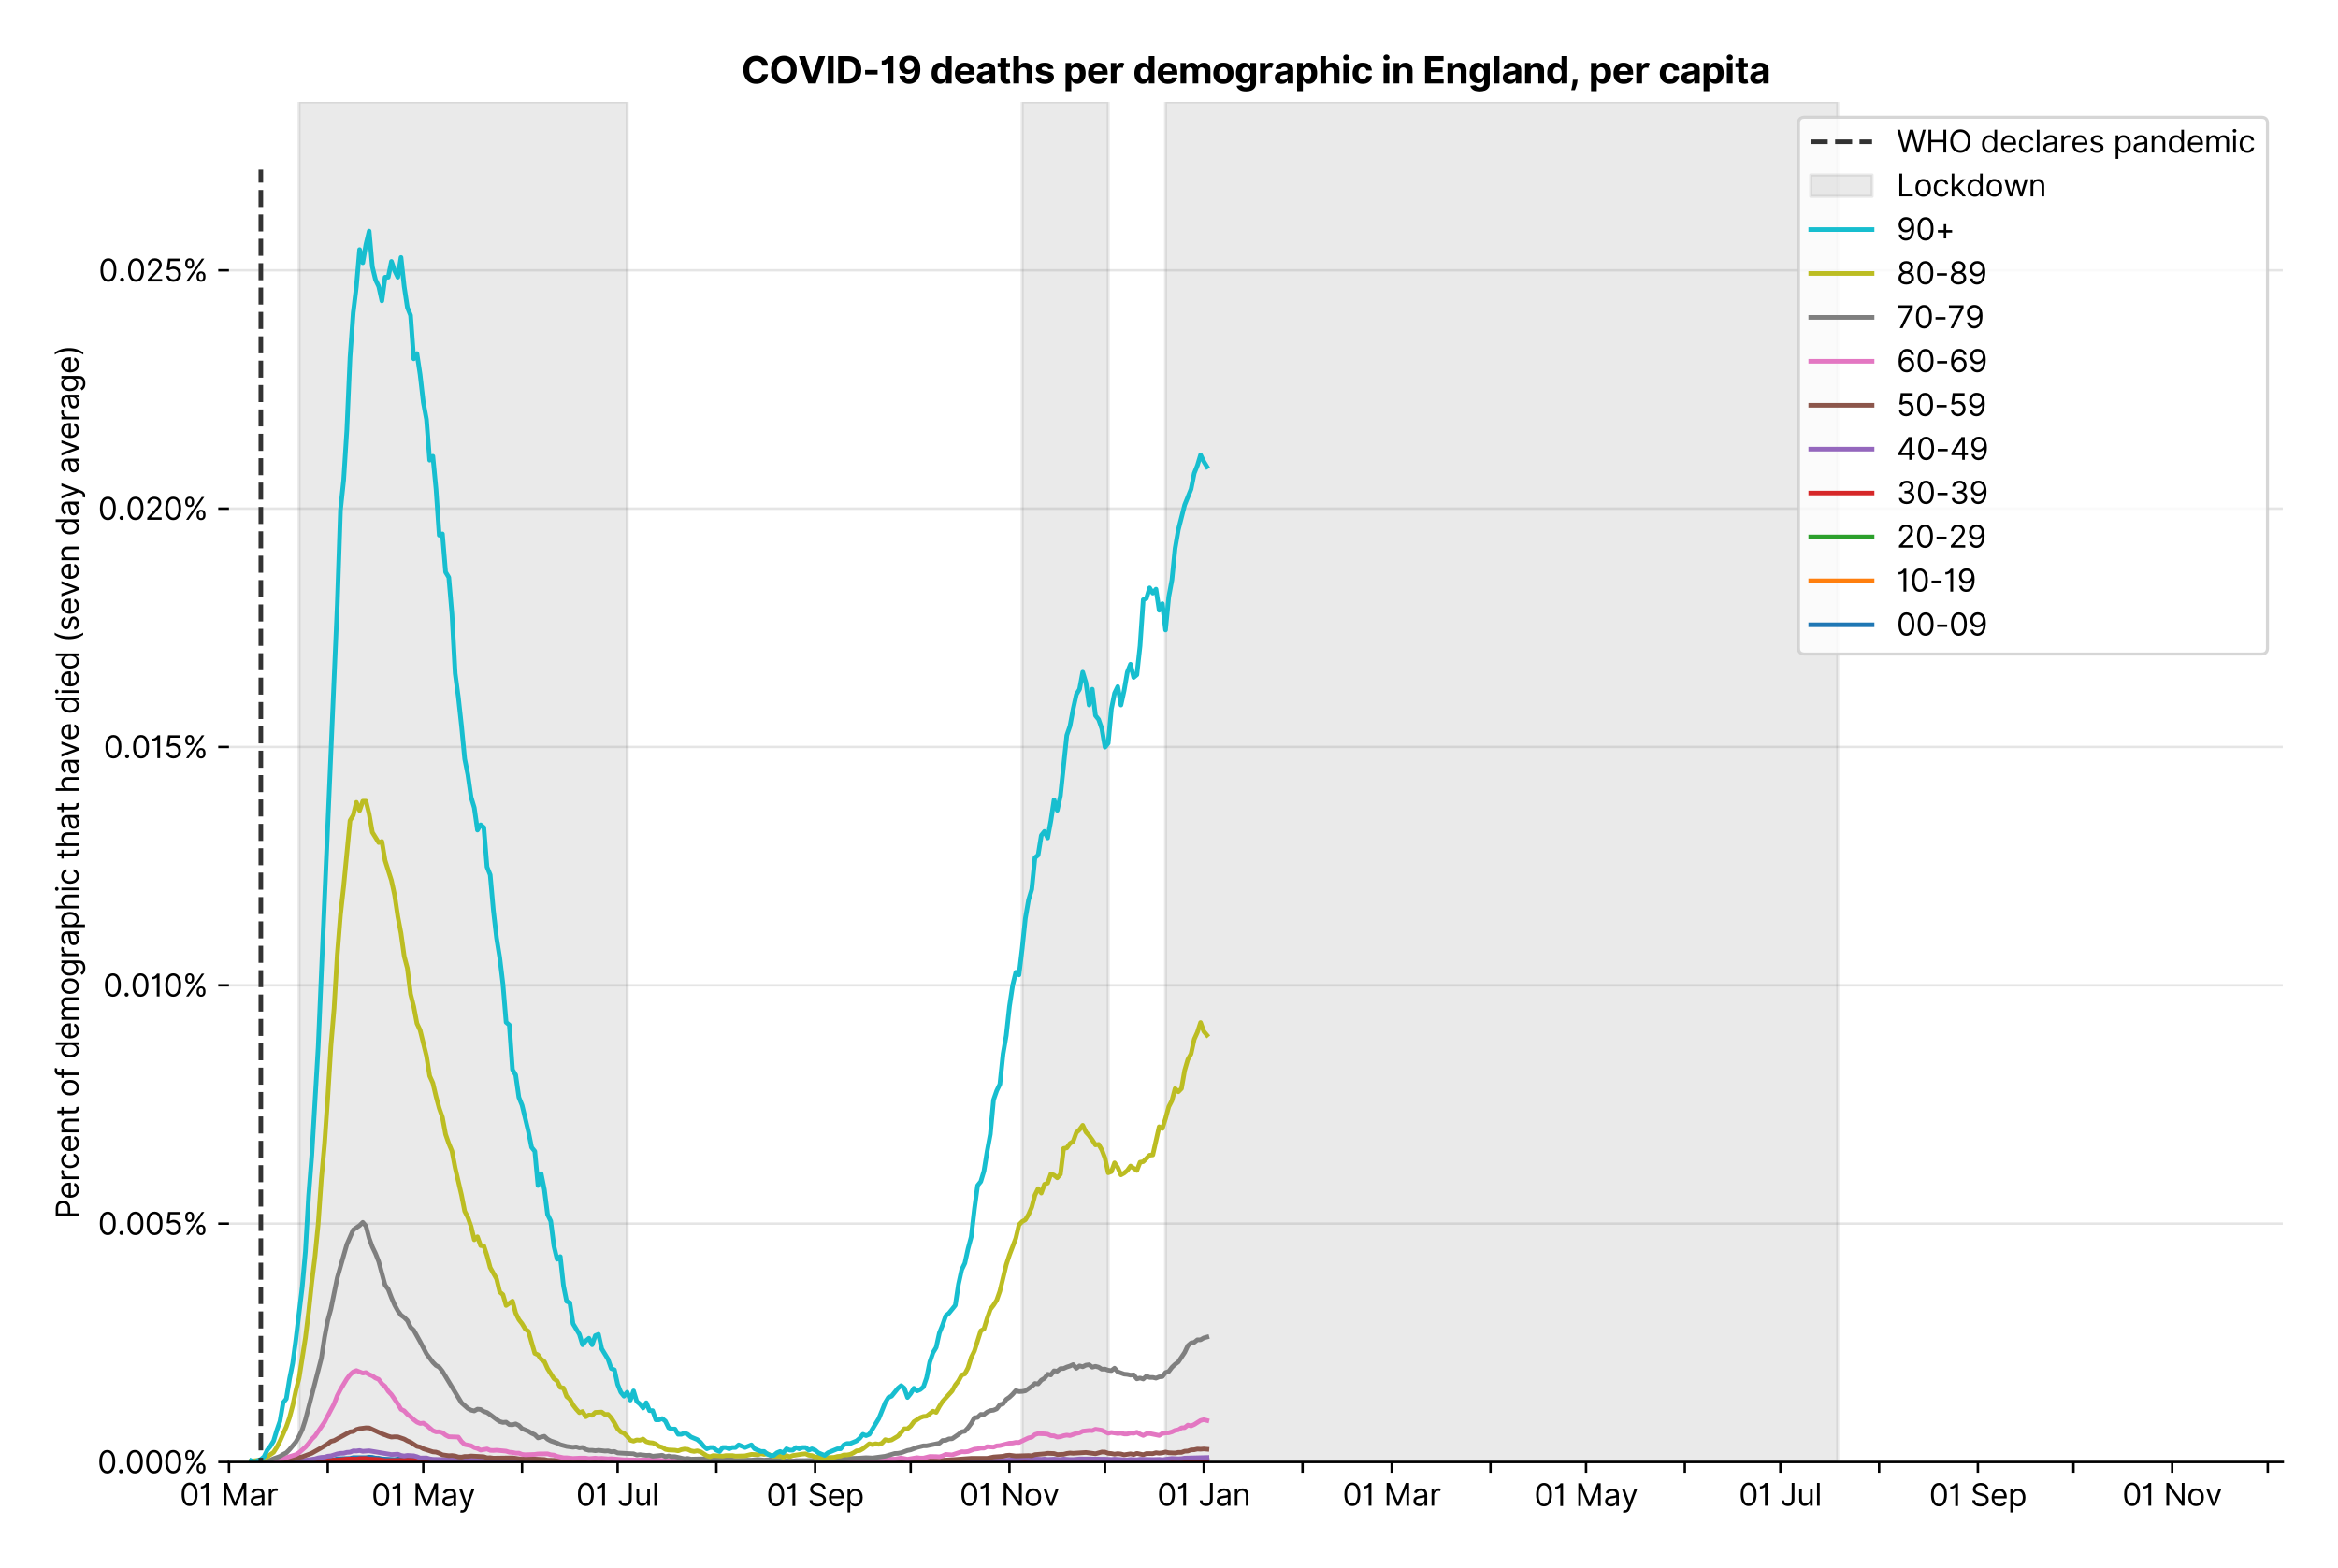 <?xml version="1.0" encoding="utf-8" standalone="no"?>
<!DOCTYPE svg PUBLIC "-//W3C//DTD SVG 1.1//EN"
  "http://www.w3.org/Graphics/SVG/1.1/DTD/svg11.dtd">
<svg xmlns:xlink="http://www.w3.org/1999/xlink" viewBox="0 0 762.255 511.234" xmlns="http://www.w3.org/2000/svg" version="1.1">
 <defs>
  <style type="text/css">*{stroke-linejoin: round; stroke-linecap: butt}</style>
 </defs>
 <g id="figure_1">
  <g id="patch_1">
   <path d="M 0 511.234 
L 762.255 511.234 
L 762.255 0 
L 0 0 
z
" style="fill: #ffffff"/>
  </g>
  <g id="axes_1">
   <g id="patch_2">
    <path d="M 74.655 476.745 
L 744.255 476.745 
L 744.255 33.225 
L 74.655 33.225 
z
" style="fill: #ffffff"/>
   </g>
   <g id="matplotlib.axis_1">
    <g id="xtick_1">
     <g id="line2d_1">
      <defs>
       <path id="m4b676e57a3" d="M 0 0 
L 0 3.5 
" style="stroke: #000000; stroke-width: 0.8"/>
      </defs>
      <g>
       <use xlink:href="#m4b676e57a3" x="74.655" y="476.745" style="stroke: #000000; stroke-width: 0.8"/>
      </g>
     </g>
     <g id="text_1">
      <!-- 01 Mar -->
      <g transform="translate(58.618 491.018)scale(0.1 -0.1)">
       <defs>
        <path id="Inter-Regular-30" d="M 2000 -64 
Q 1230 -64 806 561 
Q 382 1186 382 2327 
Q 382 3459 809 4088 
Q 1236 4718 2000 4718 
Q 2764 4718 3191 4088 
Q 3618 3459 3618 2327 
Q 3618 1186 3194 561 
Q 2771 -64 2000 -64 
z
M 2000 436 
Q 2509 436 2791 927 
Q 3073 1418 3073 2327 
Q 3073 3234 2789 3730 
Q 2505 4227 2000 4227 
Q 1496 4227 1211 3730 
Q 927 3234 927 2327 
Q 927 1418 1210 927 
Q 1493 436 2000 436 
z
" transform="scale(0.016)"/>
        <path id="Inter-Regular-31" d="M 1973 4655 
L 1973 0 
L 1409 0 
L 1409 3836 
L 1373 3836 
Q 1341 3773 1209 3692 
Q 1077 3611 868 3551 
Q 659 3491 391 3491 
L 391 3964 
Q 661 3964 859 4061 
Q 1057 4159 1190 4291 
Q 1323 4423 1392 4529 
Q 1461 4636 1473 4655 
L 1973 4655 
z
" transform="scale(0.016)"/>
        <path id="Inter-Regular-20" transform="scale(0.016)"/>
        <path id="Inter-Regular-4d" d="M 564 4655 
L 1236 4655 
L 2818 791 
L 2873 791 
L 4455 4655 
L 5127 4655 
L 5127 0 
L 4600 0 
L 4600 3536 
L 4555 3536 
L 3100 0 
L 2591 0 
L 1136 3536 
L 1091 3536 
L 1091 0 
L 564 0 
L 564 4655 
z
" transform="scale(0.016)"/>
        <path id="Inter-Regular-61" d="M 1518 -82 
Q 1186 -82 916 44 
Q 646 170 486 410 
Q 327 650 327 991 
Q 327 1291 445 1478 
Q 564 1666 761 1773 
Q 959 1880 1199 1933 
Q 1439 1986 1682 2018 
Q 2000 2059 2199 2080 
Q 2398 2102 2490 2154 
Q 2582 2207 2582 2336 
L 2582 2355 
Q 2582 2691 2399 2877 
Q 2216 3064 1846 3064 
Q 1461 3064 1243 2895 
Q 1025 2727 936 2536 
L 427 2718 
Q 564 3036 792 3214 
Q 1021 3393 1292 3464 
Q 1564 3536 1827 3536 
Q 1996 3536 2215 3496 
Q 2434 3457 2640 3334 
Q 2846 3211 2982 2963 
Q 3118 2716 3118 2300 
L 3118 0 
L 2582 0 
L 2582 473 
L 2555 473 
Q 2500 359 2373 229 
Q 2246 100 2034 9 
Q 1823 -82 1518 -82 
z
M 1600 400 
Q 1918 400 2137 525 
Q 2357 650 2469 847 
Q 2582 1045 2582 1264 
L 2582 1755 
Q 2548 1714 2433 1681 
Q 2318 1648 2169 1624 
Q 2021 1600 1881 1583 
Q 1741 1566 1655 1555 
Q 1446 1527 1265 1467 
Q 1084 1407 974 1287 
Q 864 1168 864 964 
Q 864 684 1072 542 
Q 1280 400 1600 400 
z
" transform="scale(0.016)"/>
        <path id="Inter-Regular-72" d="M 491 0 
L 491 3491 
L 1009 3491 
L 1009 2964 
L 1046 2964 
Q 1139 3223 1389 3384 
Q 1639 3545 1955 3545 
Q 2100 3545 2209 3511 
Q 2318 3477 2400 3418 
L 2218 2964 
Q 2161 2993 2085 3010 
Q 2009 3027 1909 3027 
Q 1527 3027 1277 2794 
Q 1027 2561 1027 2209 
L 1027 0 
L 491 0 
z
" transform="scale(0.016)"/>
       </defs>
       <use xlink:href="#Inter-Regular-30"/>
       <use xlink:href="#Inter-Regular-31" x="62.5"/>
       <use xlink:href="#Inter-Regular-20" x="106.676"/>
       <use xlink:href="#Inter-Regular-4d" x="134.801"/>
       <use xlink:href="#Inter-Regular-61" x="225.994"/>
       <use xlink:href="#Inter-Regular-72" x="282.386"/>
      </g>
     </g>
    </g>
    <g id="xtick_2">
     <g id="line2d_2">
      <g>
       <use xlink:href="#m4b676e57a3" x="106.851" y="476.745" style="stroke: #000000; stroke-width: 0.8"/>
      </g>
     </g>
    </g>
    <g id="xtick_3">
     <g id="line2d_3">
      <g>
       <use xlink:href="#m4b676e57a3" x="138.009" y="476.745" style="stroke: #000000; stroke-width: 0.8"/>
      </g>
     </g>
     <g id="text_2">
      <!-- 01 May -->
      <g transform="translate(121.106 491.117)scale(0.1 -0.1)">
       <defs>
        <path id="Inter-Regular-79" d="M 818 -1355 
Q 682 -1355 575 -1333 
Q 468 -1311 427 -1291 
L 564 -818 
Q 857 -893 1053 -814 
Q 1250 -736 1391 -345 
L 1509 -18 
L 218 3491 
L 800 3491 
L 1764 709 
L 1800 709 
L 2764 3491 
L 3346 3491 
L 1846 -564 
Q 1550 -1355 818 -1355 
z
" transform="scale(0.016)"/>
       </defs>
       <use xlink:href="#Inter-Regular-30"/>
       <use xlink:href="#Inter-Regular-31" x="62.5"/>
       <use xlink:href="#Inter-Regular-20" x="106.676"/>
       <use xlink:href="#Inter-Regular-4d" x="134.801"/>
       <use xlink:href="#Inter-Regular-61" x="225.994"/>
       <use xlink:href="#Inter-Regular-79" x="282.386"/>
      </g>
     </g>
    </g>
    <g id="xtick_4">
     <g id="line2d_4">
      <g>
       <use xlink:href="#m4b676e57a3" x="170.205" y="476.745" style="stroke: #000000; stroke-width: 0.8"/>
      </g>
     </g>
    </g>
    <g id="xtick_5">
     <g id="line2d_5">
      <g>
       <use xlink:href="#m4b676e57a3" x="201.363" y="476.745" style="stroke: #000000; stroke-width: 0.8"/>
      </g>
     </g>
     <g id="text_3">
      <!-- 01 Jul -->
      <g transform="translate(187.819 491.018)scale(0.1 -0.1)">
       <defs>
        <path id="Inter-Regular-4a" d="M 2346 4655 
L 2909 4655 
L 2909 1327 
Q 2909 657 2549 296 
Q 2189 -64 1582 -64 
Q 1200 -64 902 76 
Q 605 216 434 475 
Q 264 734 264 1091 
L 818 1091 
Q 818 795 1034 615 
Q 1250 436 1582 436 
Q 1948 436 2147 664 
Q 2346 893 2346 1327 
L 2346 4655 
z
" transform="scale(0.016)"/>
        <path id="Inter-Regular-75" d="M 2691 1427 
L 2691 3491 
L 3227 3491 
L 3227 0 
L 2691 0 
L 2691 591 
L 2655 591 
Q 2532 325 2273 140 
Q 2014 -45 1618 -45 
Q 1127 -45 809 280 
Q 491 605 491 1273 
L 491 3491 
L 1027 3491 
L 1027 1309 
Q 1027 927 1242 700 
Q 1457 473 1791 473 
Q 1991 473 2199 575 
Q 2407 677 2549 888 
Q 2691 1100 2691 1427 
z
" transform="scale(0.016)"/>
        <path id="Inter-Regular-6c" d="M 1027 4655 
L 1027 0 
L 491 0 
L 491 4655 
L 1027 4655 
z
" transform="scale(0.016)"/>
       </defs>
       <use xlink:href="#Inter-Regular-30"/>
       <use xlink:href="#Inter-Regular-31" x="62.5"/>
       <use xlink:href="#Inter-Regular-20" x="106.676"/>
       <use xlink:href="#Inter-Regular-4a" x="134.801"/>
       <use xlink:href="#Inter-Regular-75" x="189.063"/>
       <use xlink:href="#Inter-Regular-6c" x="247.159"/>
      </g>
     </g>
    </g>
    <g id="xtick_6">
     <g id="line2d_6">
      <g>
       <use xlink:href="#m4b676e57a3" x="233.559" y="476.745" style="stroke: #000000; stroke-width: 0.8"/>
      </g>
     </g>
    </g>
    <g id="xtick_7">
     <g id="line2d_7">
      <g>
       <use xlink:href="#m4b676e57a3" x="265.756" y="476.745" style="stroke: #000000; stroke-width: 0.8"/>
      </g>
     </g>
     <g id="text_4">
      <!-- 01 Sep -->
      <g transform="translate(249.868 491.117)scale(0.1 -0.1)">
       <defs>
        <path id="Inter-Regular-53" d="M 3109 3491 
Q 3068 3836 2777 4027 
Q 2486 4218 2064 4218 
Q 1600 4218 1318 3999 
Q 1036 3780 1036 3445 
Q 1036 3195 1189 3042 
Q 1343 2889 1553 2803 
Q 1764 2718 1936 2673 
L 2409 2545 
Q 2591 2498 2815 2414 
Q 3039 2330 3244 2185 
Q 3450 2041 3584 1816 
Q 3718 1591 3718 1264 
Q 3718 886 3521 581 
Q 3325 277 2949 97 
Q 2573 -82 2036 -82 
Q 1286 -82 845 272 
Q 405 627 364 1200 
L 946 1200 
Q 968 936 1124 764 
Q 1280 593 1519 510 
Q 1759 427 2036 427 
Q 2359 427 2616 533 
Q 2873 639 3023 828 
Q 3173 1018 3173 1273 
Q 3173 1505 3043 1650 
Q 2914 1795 2702 1886 
Q 2491 1977 2246 2045 
L 1673 2209 
Q 1127 2366 809 2657 
Q 491 2948 491 3418 
Q 491 3809 703 4101 
Q 916 4393 1276 4555 
Q 1636 4718 2082 4718 
Q 2532 4718 2882 4558 
Q 3232 4398 3437 4120 
Q 3643 3843 3655 3491 
L 3109 3491 
z
" transform="scale(0.016)"/>
        <path id="Inter-Regular-65" d="M 1955 -73 
Q 1450 -73 1085 151 
Q 721 375 524 778 
Q 327 1182 327 1718 
Q 327 2255 524 2665 
Q 721 3075 1074 3305 
Q 1427 3536 1900 3536 
Q 2173 3536 2439 3445 
Q 2705 3355 2923 3151 
Q 3141 2948 3270 2614 
Q 3400 2280 3400 1791 
L 3400 1564 
L 866 1564 
Q 884 1005 1183 707 
Q 1482 409 1955 409 
Q 2271 409 2498 545 
Q 2725 682 2827 955 
L 3346 809 
Q 3223 414 2854 170 
Q 2486 -73 1955 -73 
z
M 866 2027 
L 2855 2027 
Q 2855 2470 2595 2762 
Q 2336 3055 1900 3055 
Q 1593 3055 1368 2911 
Q 1143 2768 1013 2533 
Q 884 2298 866 2027 
z
" transform="scale(0.016)"/>
        <path id="Inter-Regular-70" d="M 491 -1309 
L 491 3491 
L 1009 3491 
L 1009 2936 
L 1073 2936 
Q 1132 3027 1237 3169 
Q 1343 3311 1542 3423 
Q 1741 3536 2082 3536 
Q 2523 3536 2859 3315 
Q 3196 3095 3384 2690 
Q 3573 2286 3573 1736 
Q 3573 1182 3384 776 
Q 3196 370 2861 148 
Q 2527 -73 2091 -73 
Q 1755 -73 1552 39 
Q 1350 152 1241 296 
Q 1132 441 1073 536 
L 1027 536 
L 1027 -1309 
L 491 -1309 
z
M 1018 1745 
Q 1018 1152 1276 780 
Q 1534 409 2018 409 
Q 2355 409 2581 587 
Q 2807 766 2921 1069 
Q 3036 1373 3036 1745 
Q 3036 2114 2923 2410 
Q 2811 2707 2585 2881 
Q 2359 3055 2018 3055 
Q 1527 3055 1272 2693 
Q 1018 2332 1018 1745 
z
" transform="scale(0.016)"/>
       </defs>
       <use xlink:href="#Inter-Regular-30"/>
       <use xlink:href="#Inter-Regular-31" x="62.5"/>
       <use xlink:href="#Inter-Regular-20" x="106.676"/>
       <use xlink:href="#Inter-Regular-53" x="134.801"/>
       <use xlink:href="#Inter-Regular-65" x="198.58"/>
       <use xlink:href="#Inter-Regular-70" x="256.818"/>
      </g>
     </g>
    </g>
    <g id="xtick_8">
     <g id="line2d_8">
      <g>
       <use xlink:href="#m4b676e57a3" x="296.914" y="476.745" style="stroke: #000000; stroke-width: 0.8"/>
      </g>
     </g>
    </g>
    <g id="xtick_9">
     <g id="line2d_9">
      <g>
       <use xlink:href="#m4b676e57a3" x="329.11" y="476.745" style="stroke: #000000; stroke-width: 0.8"/>
      </g>
     </g>
     <g id="text_5">
      <!-- 01 Nov -->
      <g transform="translate(312.839 491.018)scale(0.1 -0.1)">
       <defs>
        <path id="Inter-Regular-4e" d="M 4255 4655 
L 4255 0 
L 3709 0 
L 1173 3655 
L 1127 3655 
L 1127 0 
L 564 0 
L 564 4655 
L 1109 4655 
L 3655 991 
L 3700 991 
L 3700 4655 
L 4255 4655 
z
" transform="scale(0.016)"/>
        <path id="Inter-Regular-6f" d="M 1909 -73 
Q 1436 -73 1080 152 
Q 725 377 526 781 
Q 327 1186 327 1727 
Q 327 2273 526 2679 
Q 725 3086 1080 3311 
Q 1436 3536 1909 3536 
Q 2382 3536 2737 3311 
Q 3093 3086 3292 2679 
Q 3491 2273 3491 1727 
Q 3491 1186 3292 781 
Q 3093 377 2737 152 
Q 2382 -73 1909 -73 
z
M 1909 409 
Q 2268 409 2500 593 
Q 2732 777 2843 1077 
Q 2955 1377 2955 1727 
Q 2955 2077 2843 2379 
Q 2732 2682 2500 2868 
Q 2268 3055 1909 3055 
Q 1550 3055 1318 2868 
Q 1086 2682 975 2379 
Q 864 2077 864 1727 
Q 864 1377 975 1077 
Q 1086 777 1318 593 
Q 1550 409 1909 409 
z
" transform="scale(0.016)"/>
        <path id="Inter-Regular-76" d="M 3346 3491 
L 2055 0 
L 1509 0 
L 218 3491 
L 800 3491 
L 1764 709 
L 1800 709 
L 2764 3491 
L 3346 3491 
z
" transform="scale(0.016)"/>
       </defs>
       <use xlink:href="#Inter-Regular-30"/>
       <use xlink:href="#Inter-Regular-31" x="62.5"/>
       <use xlink:href="#Inter-Regular-20" x="106.676"/>
       <use xlink:href="#Inter-Regular-4e" x="134.801"/>
       <use xlink:href="#Inter-Regular-6f" x="210.085"/>
       <use xlink:href="#Inter-Regular-76" x="269.744"/>
      </g>
     </g>
    </g>
    <g id="xtick_10">
     <g id="line2d_10">
      <g>
       <use xlink:href="#m4b676e57a3" x="360.268" y="476.745" style="stroke: #000000; stroke-width: 0.8"/>
      </g>
     </g>
    </g>
    <g id="xtick_11">
     <g id="line2d_11">
      <g>
       <use xlink:href="#m4b676e57a3" x="392.464" y="476.745" style="stroke: #000000; stroke-width: 0.8"/>
      </g>
     </g>
     <g id="text_6">
      <!-- 01 Jan -->
      <g transform="translate(377.265 491.018)scale(0.1 -0.1)">
       <defs>
        <path id="Inter-Regular-6e" d="M 1027 2100 
L 1027 0 
L 491 0 
L 491 3491 
L 1009 3491 
L 1009 2945 
L 1055 2945 
Q 1177 3211 1427 3373 
Q 1677 3536 2073 3536 
Q 2602 3536 2928 3211 
Q 3255 2886 3255 2218 
L 3255 0 
L 2718 0 
L 2718 2182 
Q 2718 2593 2504 2824 
Q 2291 3055 1918 3055 
Q 1534 3055 1280 2806 
Q 1027 2557 1027 2100 
z
" transform="scale(0.016)"/>
       </defs>
       <use xlink:href="#Inter-Regular-30"/>
       <use xlink:href="#Inter-Regular-31" x="62.5"/>
       <use xlink:href="#Inter-Regular-20" x="106.676"/>
       <use xlink:href="#Inter-Regular-4a" x="134.801"/>
       <use xlink:href="#Inter-Regular-61" x="189.063"/>
       <use xlink:href="#Inter-Regular-6e" x="245.455"/>
      </g>
     </g>
    </g>
    <g id="xtick_12">
     <g id="line2d_12">
      <g>
       <use xlink:href="#m4b676e57a3" x="424.66" y="476.745" style="stroke: #000000; stroke-width: 0.8"/>
      </g>
     </g>
    </g>
    <g id="xtick_13">
     <g id="line2d_13">
      <g>
       <use xlink:href="#m4b676e57a3" x="453.741" y="476.745" style="stroke: #000000; stroke-width: 0.8"/>
      </g>
     </g>
     <g id="text_7">
      <!-- 01 Mar -->
      <g transform="translate(437.704 491.018)scale(0.1 -0.1)">
       <use xlink:href="#Inter-Regular-30"/>
       <use xlink:href="#Inter-Regular-31" x="62.5"/>
       <use xlink:href="#Inter-Regular-20" x="106.676"/>
       <use xlink:href="#Inter-Regular-4d" x="134.801"/>
       <use xlink:href="#Inter-Regular-61" x="225.994"/>
       <use xlink:href="#Inter-Regular-72" x="282.386"/>
      </g>
     </g>
    </g>
    <g id="xtick_14">
     <g id="line2d_14">
      <g>
       <use xlink:href="#m4b676e57a3" x="485.937" y="476.745" style="stroke: #000000; stroke-width: 0.8"/>
      </g>
     </g>
    </g>
    <g id="xtick_15">
     <g id="line2d_15">
      <g>
       <use xlink:href="#m4b676e57a3" x="517.095" y="476.745" style="stroke: #000000; stroke-width: 0.8"/>
      </g>
     </g>
     <g id="text_8">
      <!-- 01 May -->
      <g transform="translate(500.192 491.117)scale(0.1 -0.1)">
       <use xlink:href="#Inter-Regular-30"/>
       <use xlink:href="#Inter-Regular-31" x="62.5"/>
       <use xlink:href="#Inter-Regular-20" x="106.676"/>
       <use xlink:href="#Inter-Regular-4d" x="134.801"/>
       <use xlink:href="#Inter-Regular-61" x="225.994"/>
       <use xlink:href="#Inter-Regular-79" x="282.386"/>
      </g>
     </g>
    </g>
    <g id="xtick_16">
     <g id="line2d_16">
      <g>
       <use xlink:href="#m4b676e57a3" x="549.292" y="476.745" style="stroke: #000000; stroke-width: 0.8"/>
      </g>
     </g>
    </g>
    <g id="xtick_17">
     <g id="line2d_17">
      <g>
       <use xlink:href="#m4b676e57a3" x="580.449" y="476.745" style="stroke: #000000; stroke-width: 0.8"/>
      </g>
     </g>
     <g id="text_9">
      <!-- 01 Jul -->
      <g transform="translate(566.906 491.018)scale(0.1 -0.1)">
       <use xlink:href="#Inter-Regular-30"/>
       <use xlink:href="#Inter-Regular-31" x="62.5"/>
       <use xlink:href="#Inter-Regular-20" x="106.676"/>
       <use xlink:href="#Inter-Regular-4a" x="134.801"/>
       <use xlink:href="#Inter-Regular-75" x="189.063"/>
       <use xlink:href="#Inter-Regular-6c" x="247.159"/>
      </g>
     </g>
    </g>
    <g id="xtick_18">
     <g id="line2d_18">
      <g>
       <use xlink:href="#m4b676e57a3" x="612.646" y="476.745" style="stroke: #000000; stroke-width: 0.8"/>
      </g>
     </g>
    </g>
    <g id="xtick_19">
     <g id="line2d_19">
      <g>
       <use xlink:href="#m4b676e57a3" x="644.842" y="476.745" style="stroke: #000000; stroke-width: 0.8"/>
      </g>
     </g>
     <g id="text_10">
      <!-- 01 Sep -->
      <g transform="translate(628.955 491.117)scale(0.1 -0.1)">
       <use xlink:href="#Inter-Regular-30"/>
       <use xlink:href="#Inter-Regular-31" x="62.5"/>
       <use xlink:href="#Inter-Regular-20" x="106.676"/>
       <use xlink:href="#Inter-Regular-53" x="134.801"/>
       <use xlink:href="#Inter-Regular-65" x="198.58"/>
       <use xlink:href="#Inter-Regular-70" x="256.818"/>
      </g>
     </g>
    </g>
    <g id="xtick_20">
     <g id="line2d_20">
      <g>
       <use xlink:href="#m4b676e57a3" x="676" y="476.745" style="stroke: #000000; stroke-width: 0.8"/>
      </g>
     </g>
    </g>
    <g id="xtick_21">
     <g id="line2d_21">
      <g>
       <use xlink:href="#m4b676e57a3" x="708.196" y="476.745" style="stroke: #000000; stroke-width: 0.8"/>
      </g>
     </g>
     <g id="text_11">
      <!-- 01 Nov -->
      <g transform="translate(691.925 491.018)scale(0.1 -0.1)">
       <use xlink:href="#Inter-Regular-30"/>
       <use xlink:href="#Inter-Regular-31" x="62.5"/>
       <use xlink:href="#Inter-Regular-20" x="106.676"/>
       <use xlink:href="#Inter-Regular-4e" x="134.801"/>
       <use xlink:href="#Inter-Regular-6f" x="210.085"/>
       <use xlink:href="#Inter-Regular-76" x="269.744"/>
      </g>
     </g>
    </g>
    <g id="xtick_22">
     <g id="line2d_22">
      <g>
       <use xlink:href="#m4b676e57a3" x="739.354" y="476.745" style="stroke: #000000; stroke-width: 0.8"/>
      </g>
     </g>
    </g>
   </g>
   <g id="matplotlib.axis_2">
    <g id="ytick_1">
     <g id="line2d_23">
      <path d="M 74.655 476.745 
L 744.255 476.745 
" clip-path="url(#p1f2be691d9)" style="fill: none; stroke: #e5e5e5; stroke-width: 0.8; stroke-linecap: square"/>
     </g>
     <g id="line2d_24">
      <defs>
       <path id="m7af4f1baca" d="M 0 0 
L -3.5 0 
" style="stroke: #000000; stroke-width: 0.8"/>
      </defs>
      <g>
       <use xlink:href="#m7af4f1baca" x="74.655" y="476.745" style="stroke: #000000; stroke-width: 0.8"/>
      </g>
     </g>
     <g id="text_12">
      <!-- 0.000% -->
      <g transform="translate(31.773 480.382)scale(0.1 -0.1)">
       <defs>
        <path id="Inter-Regular-2e" d="M 882 -36 
Q 714 -36 593 84 
Q 473 205 473 373 
Q 473 541 593 661 
Q 714 782 882 782 
Q 1050 782 1170 661 
Q 1291 541 1291 373 
Q 1291 205 1170 84 
Q 1050 -36 882 -36 
z
" transform="scale(0.016)"/>
        <path id="Inter-Regular-25" d="M 2855 873 
L 2855 1118 
Q 2855 1373 2960 1585 
Q 3066 1798 3269 1926 
Q 3473 2055 3764 2055 
Q 4059 2055 4259 1926 
Q 4459 1798 4561 1585 
Q 4664 1373 4664 1118 
L 4664 873 
Q 4664 618 4560 405 
Q 4457 193 4256 64 
Q 4055 -64 3764 -64 
Q 3468 -64 3266 64 
Q 3064 193 2959 405 
Q 2855 618 2855 873 
z
M 536 3536 
L 536 3782 
Q 536 4036 642 4248 
Q 748 4461 951 4589 
Q 1155 4718 1446 4718 
Q 1741 4718 1941 4589 
Q 2141 4461 2243 4248 
Q 2346 4036 2346 3782 
L 2346 3536 
Q 2346 3282 2242 3069 
Q 2139 2857 1937 2728 
Q 1736 2600 1446 2600 
Q 1150 2600 948 2728 
Q 746 2857 641 3069 
Q 536 3282 536 3536 
z
M 709 0 
L 3909 4655 
L 4427 4655 
L 1227 0 
L 709 0 
z
M 3318 1118 
L 3318 873 
Q 3318 661 3418 494 
Q 3518 327 3764 327 
Q 4002 327 4101 494 
Q 4200 661 4200 873 
L 4200 1118 
Q 4200 1330 4104 1497 
Q 4009 1664 3764 1664 
Q 3525 1664 3421 1497 
Q 3318 1330 3318 1118 
z
M 1000 3782 
L 1000 3536 
Q 1000 3325 1100 3158 
Q 1200 2991 1446 2991 
Q 1684 2991 1783 3158 
Q 1882 3325 1882 3536 
L 1882 3782 
Q 1882 3993 1786 4160 
Q 1691 4327 1446 4327 
Q 1207 4327 1103 4160 
Q 1000 3993 1000 3782 
z
" transform="scale(0.016)"/>
       </defs>
       <use xlink:href="#Inter-Regular-30"/>
       <use xlink:href="#Inter-Regular-2e" x="62.5"/>
       <use xlink:href="#Inter-Regular-30" x="90.057"/>
       <use xlink:href="#Inter-Regular-30" x="152.557"/>
       <use xlink:href="#Inter-Regular-30" x="215.057"/>
       <use xlink:href="#Inter-Regular-25" x="277.557"/>
      </g>
     </g>
    </g>
    <g id="ytick_2">
     <g id="line2d_25">
      <path d="M 74.655 399.026 
L 744.255 399.026 
" clip-path="url(#p1f2be691d9)" style="fill: none; stroke: #e5e5e5; stroke-width: 0.8; stroke-linecap: square"/>
     </g>
     <g id="line2d_26">
      <g>
       <use xlink:href="#m7af4f1baca" x="74.655" y="399.026" style="stroke: #000000; stroke-width: 0.8"/>
      </g>
     </g>
     <g id="text_13">
      <!-- 0.005% -->
      <g transform="translate(31.944 402.663)scale(0.1 -0.1)">
       <defs>
        <path id="Inter-Regular-35" d="M 1936 -64 
Q 1536 -64 1216 95 
Q 896 255 702 532 
Q 509 809 491 1164 
L 1036 1164 
Q 1068 848 1324 642 
Q 1580 436 1936 436 
Q 2223 436 2447 570 
Q 2671 705 2799 940 
Q 2927 1175 2927 1473 
Q 2927 1777 2794 2017 
Q 2661 2257 2429 2395 
Q 2198 2534 1900 2536 
Q 1686 2539 1461 2472 
Q 1236 2405 1091 2300 
L 564 2364 
L 846 4655 
L 3264 4655 
L 3264 4155 
L 1318 4155 
L 1155 2782 
L 1182 2782 
Q 1325 2895 1541 2970 
Q 1757 3045 1991 3045 
Q 2418 3045 2753 2842 
Q 3089 2639 3281 2286 
Q 3473 1934 3473 1482 
Q 3473 1036 3274 687 
Q 3075 339 2727 137 
Q 2380 -64 1936 -64 
z
" transform="scale(0.016)"/>
       </defs>
       <use xlink:href="#Inter-Regular-30"/>
       <use xlink:href="#Inter-Regular-2e" x="62.5"/>
       <use xlink:href="#Inter-Regular-30" x="90.057"/>
       <use xlink:href="#Inter-Regular-30" x="152.557"/>
       <use xlink:href="#Inter-Regular-35" x="215.057"/>
       <use xlink:href="#Inter-Regular-25" x="275.852"/>
      </g>
     </g>
    </g>
    <g id="ytick_3">
     <g id="line2d_27">
      <path d="M 74.655 321.307 
L 744.255 321.307 
" clip-path="url(#p1f2be691d9)" style="fill: none; stroke: #e5e5e5; stroke-width: 0.8; stroke-linecap: square"/>
     </g>
     <g id="line2d_28">
      <g>
       <use xlink:href="#m7af4f1baca" x="74.655" y="321.307" style="stroke: #000000; stroke-width: 0.8"/>
      </g>
     </g>
     <g id="text_14">
      <!-- 0.010% -->
      <g transform="translate(33.606 324.944)scale(0.1 -0.1)">
       <use xlink:href="#Inter-Regular-30"/>
       <use xlink:href="#Inter-Regular-2e" x="62.5"/>
       <use xlink:href="#Inter-Regular-30" x="90.057"/>
       <use xlink:href="#Inter-Regular-31" x="152.557"/>
       <use xlink:href="#Inter-Regular-30" x="196.733"/>
       <use xlink:href="#Inter-Regular-25" x="259.233"/>
      </g>
     </g>
    </g>
    <g id="ytick_4">
     <g id="line2d_29">
      <path d="M 74.655 243.588 
L 744.255 243.588 
" clip-path="url(#p1f2be691d9)" style="fill: none; stroke: #e5e5e5; stroke-width: 0.8; stroke-linecap: square"/>
     </g>
     <g id="line2d_30">
      <g>
       <use xlink:href="#m7af4f1baca" x="74.655" y="243.588" style="stroke: #000000; stroke-width: 0.8"/>
      </g>
     </g>
     <g id="text_15">
      <!-- 0.015% -->
      <g transform="translate(33.777 247.225)scale(0.1 -0.1)">
       <use xlink:href="#Inter-Regular-30"/>
       <use xlink:href="#Inter-Regular-2e" x="62.5"/>
       <use xlink:href="#Inter-Regular-30" x="90.057"/>
       <use xlink:href="#Inter-Regular-31" x="152.557"/>
       <use xlink:href="#Inter-Regular-35" x="196.733"/>
       <use xlink:href="#Inter-Regular-25" x="257.528"/>
      </g>
     </g>
    </g>
    <g id="ytick_5">
     <g id="line2d_31">
      <path d="M 74.655 165.869 
L 744.255 165.869 
" clip-path="url(#p1f2be691d9)" style="fill: none; stroke: #e5e5e5; stroke-width: 0.8; stroke-linecap: square"/>
     </g>
     <g id="line2d_32">
      <g>
       <use xlink:href="#m7af4f1baca" x="74.655" y="165.869" style="stroke: #000000; stroke-width: 0.8"/>
      </g>
     </g>
     <g id="text_16">
      <!-- 0.020% -->
      <g transform="translate(31.972 169.506)scale(0.1 -0.1)">
       <defs>
        <path id="Inter-Regular-32" d="M 482 0 
L 482 409 
L 2018 2091 
Q 2289 2386 2464 2605 
Q 2639 2825 2724 3019 
Q 2809 3214 2809 3427 
Q 2809 3795 2553 4011 
Q 2298 4227 1918 4227 
Q 1514 4227 1275 3985 
Q 1036 3743 1036 3345 
L 500 3345 
Q 500 3755 688 4064 
Q 877 4373 1203 4545 
Q 1530 4718 1936 4718 
Q 2346 4718 2661 4545 
Q 2977 4373 3156 4079 
Q 3336 3786 3336 3427 
Q 3336 3170 3244 2926 
Q 3152 2682 2926 2383 
Q 2700 2084 2300 1655 
L 1255 536 
L 1255 500 
L 3418 500 
L 3418 0 
L 482 0 
z
" transform="scale(0.016)"/>
       </defs>
       <use xlink:href="#Inter-Regular-30"/>
       <use xlink:href="#Inter-Regular-2e" x="62.5"/>
       <use xlink:href="#Inter-Regular-30" x="90.057"/>
       <use xlink:href="#Inter-Regular-32" x="152.557"/>
       <use xlink:href="#Inter-Regular-30" x="213.068"/>
       <use xlink:href="#Inter-Regular-25" x="275.568"/>
      </g>
     </g>
    </g>
    <g id="ytick_6">
     <g id="line2d_33">
      <path d="M 74.655 88.15 
L 744.255 88.15 
" clip-path="url(#p1f2be691d9)" style="fill: none; stroke: #e5e5e5; stroke-width: 0.8; stroke-linecap: square"/>
     </g>
     <g id="line2d_34">
      <g>
       <use xlink:href="#m7af4f1baca" x="74.655" y="88.15" style="stroke: #000000; stroke-width: 0.8"/>
      </g>
     </g>
     <g id="text_17">
      <!-- 0.025% -->
      <g transform="translate(32.142 91.787)scale(0.1 -0.1)">
       <use xlink:href="#Inter-Regular-30"/>
       <use xlink:href="#Inter-Regular-2e" x="62.5"/>
       <use xlink:href="#Inter-Regular-30" x="90.057"/>
       <use xlink:href="#Inter-Regular-32" x="152.557"/>
       <use xlink:href="#Inter-Regular-35" x="213.068"/>
       <use xlink:href="#Inter-Regular-25" x="273.864"/>
      </g>
     </g>
    </g>
    <g id="text_18">
     <!-- Percent of demographic that have died (seven day average) -->
     <g transform="translate(25.614 397.458)rotate(-90)scale(0.1 -0.1)">
      <defs>
       <path id="Inter-Regular-50" d="M 564 0 
L 564 4655 
L 2136 4655 
Q 2684 4655 3033 4458 
Q 3382 4261 3550 3927 
Q 3718 3593 3718 3182 
Q 3718 2770 3551 2434 
Q 3384 2098 3036 1899 
Q 2689 1700 2146 1700 
L 1127 1700 
L 1127 0 
L 564 0 
z
M 1127 2200 
L 2127 2200 
Q 2689 2200 2926 2482 
Q 3164 2764 3164 3182 
Q 3164 3602 2925 3878 
Q 2686 4155 2118 4155 
L 1127 4155 
L 1127 2200 
z
" transform="scale(0.016)"/>
       <path id="Inter-Regular-63" d="M 1909 -73 
Q 1418 -73 1063 159 
Q 709 391 518 798 
Q 327 1205 327 1727 
Q 327 2259 524 2667 
Q 721 3075 1074 3305 
Q 1427 3536 1900 3536 
Q 2268 3536 2563 3400 
Q 2859 3264 3047 3018 
Q 3236 2773 3282 2445 
L 2746 2445 
Q 2684 2684 2474 2869 
Q 2264 3055 1909 3055 
Q 1439 3055 1151 2697 
Q 864 2339 864 1745 
Q 864 1139 1148 774 
Q 1432 409 1909 409 
Q 2223 409 2447 570 
Q 2671 732 2746 1018 
L 3282 1018 
Q 3236 709 3058 462 
Q 2880 216 2588 71 
Q 2296 -73 1909 -73 
z
" transform="scale(0.016)"/>
       <path id="Inter-Regular-74" d="M 2009 3491 
L 2009 3036 
L 1264 3036 
L 1264 1000 
Q 1264 773 1331 660 
Q 1398 548 1503 510 
Q 1609 473 1727 473 
Q 1816 473 1873 483 
Q 1930 493 1964 500 
L 2073 18 
Q 2018 -2 1920 -23 
Q 1823 -45 1673 -45 
Q 1446 -45 1228 52 
Q 1011 150 869 350 
Q 727 550 727 855 
L 727 3036 
L 200 3036 
L 200 3491 
L 727 3491 
L 727 4327 
L 1264 4327 
L 1264 3491 
L 2009 3491 
z
" transform="scale(0.016)"/>
       <path id="Inter-Regular-66" d="M 2046 3491 
L 2046 3036 
L 1264 3036 
L 1264 0 
L 727 0 
L 727 3036 
L 164 3036 
L 164 3491 
L 727 3491 
L 727 3973 
Q 727 4273 868 4473 
Q 1009 4673 1234 4773 
Q 1459 4873 1709 4873 
Q 1907 4873 2032 4841 
Q 2157 4809 2218 4782 
L 2064 4318 
Q 2023 4332 1951 4352 
Q 1880 4373 1764 4373 
Q 1498 4373 1381 4239 
Q 1264 4105 1264 3845 
L 1264 3491 
L 2046 3491 
z
" transform="scale(0.016)"/>
       <path id="Inter-Regular-64" d="M 1809 -73 
Q 1373 -73 1039 148 
Q 705 370 516 776 
Q 327 1182 327 1736 
Q 327 2286 516 2690 
Q 705 3095 1041 3315 
Q 1377 3536 1818 3536 
Q 2159 3536 2358 3423 
Q 2557 3311 2662 3169 
Q 2768 3027 2827 2936 
L 2873 2936 
L 2873 4655 
L 3409 4655 
L 3409 0 
L 2891 0 
L 2891 536 
L 2827 536 
Q 2768 441 2659 296 
Q 2550 152 2348 39 
Q 2146 -73 1809 -73 
z
M 1882 409 
Q 2366 409 2624 780 
Q 2882 1152 2882 1745 
Q 2882 2332 2627 2693 
Q 2373 3055 1882 3055 
Q 1541 3055 1315 2881 
Q 1089 2707 976 2410 
Q 864 2114 864 1745 
Q 864 1373 978 1069 
Q 1093 766 1319 587 
Q 1546 409 1882 409 
z
" transform="scale(0.016)"/>
       <path id="Inter-Regular-6d" d="M 491 0 
L 491 3491 
L 1009 3491 
L 1009 2945 
L 1055 2945 
Q 1164 3225 1407 3380 
Q 1650 3536 1991 3536 
Q 2336 3536 2567 3380 
Q 2798 3225 2927 2945 
L 2964 2945 
Q 3098 3216 3366 3376 
Q 3634 3536 4009 3536 
Q 4477 3536 4775 3244 
Q 5073 2952 5073 2336 
L 5073 0 
L 4536 0 
L 4536 2336 
Q 4536 2723 4325 2889 
Q 4114 3055 3827 3055 
Q 3459 3055 3257 2833 
Q 3055 2611 3055 2273 
L 3055 0 
L 2509 0 
L 2509 2391 
Q 2509 2689 2316 2872 
Q 2123 3055 1818 3055 
Q 1609 3055 1428 2943 
Q 1248 2832 1137 2635 
Q 1027 2439 1027 2182 
L 1027 0 
L 491 0 
z
" transform="scale(0.016)"/>
       <path id="Inter-Regular-67" d="M 1900 -1382 
Q 1316 -1382 976 -1169 
Q 636 -957 473 -682 
L 900 -382 
Q 973 -477 1084 -601 
Q 1196 -725 1390 -817 
Q 1584 -909 1900 -909 
Q 2323 -909 2598 -704 
Q 2873 -500 2873 -64 
L 2873 645 
L 2827 645 
Q 2768 550 2660 410 
Q 2552 270 2351 162 
Q 2150 55 1809 55 
Q 1386 55 1051 255 
Q 716 455 521 836 
Q 327 1218 327 1764 
Q 327 2300 516 2699 
Q 705 3098 1041 3317 
Q 1377 3536 1818 3536 
Q 2159 3536 2360 3423 
Q 2561 3311 2669 3169 
Q 2777 3027 2836 2936 
L 2891 2936 
L 2891 3491 
L 3409 3491 
L 3409 -100 
Q 3409 -550 3205 -833 
Q 3002 -1116 2660 -1249 
Q 2318 -1382 1900 -1382 
z
M 1882 536 
Q 2366 536 2624 864 
Q 2882 1193 2882 1773 
Q 2882 2339 2627 2697 
Q 2373 3055 1882 3055 
Q 1541 3055 1315 2882 
Q 1089 2709 976 2418 
Q 864 2127 864 1773 
Q 864 1227 1120 881 
Q 1377 536 1882 536 
z
" transform="scale(0.016)"/>
       <path id="Inter-Regular-68" d="M 1027 2100 
L 1027 0 
L 491 0 
L 491 4655 
L 1027 4655 
L 1027 2945 
L 1073 2945 
Q 1196 3216 1442 3376 
Q 1689 3536 2100 3536 
Q 2636 3536 2963 3213 
Q 3291 2891 3291 2218 
L 3291 0 
L 2755 0 
L 2755 2182 
Q 2755 2598 2540 2826 
Q 2325 3055 1946 3055 
Q 1548 3055 1287 2806 
Q 1027 2557 1027 2100 
z
" transform="scale(0.016)"/>
       <path id="Inter-Regular-69" d="M 491 0 
L 491 3491 
L 1027 3491 
L 1027 0 
L 491 0 
z
M 764 4073 
Q 607 4073 494 4179 
Q 382 4286 382 4436 
Q 382 4586 494 4693 
Q 607 4800 764 4800 
Q 921 4800 1033 4693 
Q 1146 4586 1146 4436 
Q 1146 4286 1033 4179 
Q 921 4073 764 4073 
z
" transform="scale(0.016)"/>
       <path id="Inter-Regular-28" d="M 682 1964 
Q 682 2823 906 3544 
Q 1130 4266 1546 4873 
L 2018 4873 
Q 1800 4573 1623 4095 
Q 1446 3618 1341 3061 
Q 1236 2505 1236 1964 
Q 1236 1423 1341 866 
Q 1446 309 1623 -168 
Q 1800 -645 2018 -945 
L 1546 -945 
Q 1130 -339 906 383 
Q 682 1105 682 1964 
z
" transform="scale(0.016)"/>
       <path id="Inter-Regular-73" d="M 2964 2709 
L 2482 2573 
Q 2411 2755 2245 2914 
Q 2080 3073 1727 3073 
Q 1407 3073 1194 2926 
Q 982 2780 982 2555 
Q 982 2355 1127 2239 
Q 1273 2123 1582 2045 
L 2100 1918 
Q 3027 1691 3027 973 
Q 3027 673 2855 436 
Q 2684 200 2377 63 
Q 2071 -73 1664 -73 
Q 1130 -73 780 159 
Q 430 391 336 836 
L 846 964 
Q 989 400 1655 400 
Q 2030 400 2251 560 
Q 2473 720 2473 945 
Q 2473 1316 1955 1436 
L 1373 1573 
Q 893 1686 669 1926 
Q 446 2166 446 2527 
Q 446 2823 613 3050 
Q 780 3277 1069 3406 
Q 1359 3536 1727 3536 
Q 2246 3536 2542 3309 
Q 2839 3082 2964 2709 
z
" transform="scale(0.016)"/>
       <path id="Inter-Regular-29" d="M 1638 1940 
Q 1638 1081 1414 359 
Q 1191 -362 775 -969 
L 302 -969 
Q 520 -669 697 -191 
Q 875 286 979 842 
Q 1084 1399 1084 1940 
Q 1084 2481 979 3038 
Q 875 3595 697 4072 
Q 520 4549 302 4849 
L 775 4849 
Q 1191 4243 1414 3521 
Q 1638 2799 1638 1940 
z
" transform="scale(0.016)"/>
      </defs>
      <use xlink:href="#Inter-Regular-50"/>
      <use xlink:href="#Inter-Regular-65" x="63.494"/>
      <use xlink:href="#Inter-Regular-72" x="121.733"/>
      <use xlink:href="#Inter-Regular-63" x="160.085"/>
      <use xlink:href="#Inter-Regular-65" x="215.909"/>
      <use xlink:href="#Inter-Regular-6e" x="274.148"/>
      <use xlink:href="#Inter-Regular-74" x="332.671"/>
      <use xlink:href="#Inter-Regular-20" x="369.034"/>
      <use xlink:href="#Inter-Regular-6f" x="397.159"/>
      <use xlink:href="#Inter-Regular-66" x="456.818"/>
      <use xlink:href="#Inter-Regular-20" x="492.898"/>
      <use xlink:href="#Inter-Regular-64" x="521.023"/>
      <use xlink:href="#Inter-Regular-65" x="583.097"/>
      <use xlink:href="#Inter-Regular-6d" x="641.335"/>
      <use xlink:href="#Inter-Regular-6f" x="728.267"/>
      <use xlink:href="#Inter-Regular-67" x="787.926"/>
      <use xlink:href="#Inter-Regular-72" x="848.864"/>
      <use xlink:href="#Inter-Regular-61" x="887.216"/>
      <use xlink:href="#Inter-Regular-70" x="943.608"/>
      <use xlink:href="#Inter-Regular-68" x="1004.546"/>
      <use xlink:href="#Inter-Regular-69" x="1063.637"/>
      <use xlink:href="#Inter-Regular-63" x="1087.358"/>
      <use xlink:href="#Inter-Regular-20" x="1143.182"/>
      <use xlink:href="#Inter-Regular-74" x="1171.307"/>
      <use xlink:href="#Inter-Regular-68" x="1207.671"/>
      <use xlink:href="#Inter-Regular-61" x="1266.762"/>
      <use xlink:href="#Inter-Regular-74" x="1323.154"/>
      <use xlink:href="#Inter-Regular-20" x="1359.517"/>
      <use xlink:href="#Inter-Regular-68" x="1387.642"/>
      <use xlink:href="#Inter-Regular-61" x="1446.733"/>
      <use xlink:href="#Inter-Regular-76" x="1503.125"/>
      <use xlink:href="#Inter-Regular-65" x="1558.807"/>
      <use xlink:href="#Inter-Regular-20" x="1617.046"/>
      <use xlink:href="#Inter-Regular-64" x="1645.171"/>
      <use xlink:href="#Inter-Regular-69" x="1707.245"/>
      <use xlink:href="#Inter-Regular-65" x="1730.966"/>
      <use xlink:href="#Inter-Regular-64" x="1789.205"/>
      <use xlink:href="#Inter-Regular-20" x="1851.279"/>
      <use xlink:href="#Inter-Regular-28" x="1879.404"/>
      <use xlink:href="#Inter-Regular-73" x="1915.625"/>
      <use xlink:href="#Inter-Regular-65" x="1967.898"/>
      <use xlink:href="#Inter-Regular-76" x="2026.137"/>
      <use xlink:href="#Inter-Regular-65" x="2081.819"/>
      <use xlink:href="#Inter-Regular-6e" x="2140.057"/>
      <use xlink:href="#Inter-Regular-20" x="2198.58"/>
      <use xlink:href="#Inter-Regular-64" x="2226.705"/>
      <use xlink:href="#Inter-Regular-61" x="2288.779"/>
      <use xlink:href="#Inter-Regular-79" x="2345.171"/>
      <use xlink:href="#Inter-Regular-20" x="2400.853"/>
      <use xlink:href="#Inter-Regular-61" x="2428.978"/>
      <use xlink:href="#Inter-Regular-76" x="2485.37"/>
      <use xlink:href="#Inter-Regular-65" x="2541.052"/>
      <use xlink:href="#Inter-Regular-72" x="2599.29"/>
      <use xlink:href="#Inter-Regular-61" x="2637.643"/>
      <use xlink:href="#Inter-Regular-67" x="2694.035"/>
      <use xlink:href="#Inter-Regular-65" x="2754.972"/>
      <use xlink:href="#Inter-Regular-29" x="2813.211"/>
     </g>
    </g>
   </g>
   <g id="patch_3">
    <path d="M 97.504 476.745 
L 97.504 33.225 
L 204.479 33.225 
L 204.479 476.745 
z
" clip-path="url(#p1f2be691d9)" style="fill: #777777; opacity: 0.15; stroke: #777777; stroke-linejoin: miter"/>
   </g>
   <g id="patch_4">
    <path d="M 333.264 476.745 
L 333.264 33.225 
L 361.306 33.225 
L 361.306 476.745 
z
" clip-path="url(#p1f2be691d9)" style="fill: #777777; opacity: 0.15; stroke: #777777; stroke-linejoin: miter"/>
   </g>
   <g id="patch_5">
    <path d="M 380.001 476.745 
L 380.001 33.225 
L 599.144 33.225 
L 599.144 476.745 
z
" clip-path="url(#p1f2be691d9)" style="fill: #777777; opacity: 0.15; stroke: #777777; stroke-linejoin: miter"/>
   </g>
   <g id="line2d_35">
    <path d="M 81.925 476.745 
L 87.118 476.68 
L 97.504 476.583 
L 102.697 476.355 
L 104.774 476.258 
L 106.851 476.096 
L 108.928 475.998 
L 109.967 475.706 
L 114.121 475.576 
L 115.16 475.316 
L 119.314 475.316 
L 120.353 475.154 
L 121.391 475.219 
L 122.43 475.479 
L 123.469 475.511 
L 124.507 475.738 
L 128.662 475.966 
L 129.7 475.771 
L 131.777 475.901 
L 133.854 475.738 
L 136.97 476.388 
L 138.009 476.42 
L 139.047 476.323 
L 141.125 476.518 
L 144.24 476.388 
L 148.395 476.583 
L 155.665 476.453 
L 163.974 476.648 
L 167.089 476.615 
L 169.167 476.713 
L 176.437 476.615 
L 178.514 476.55 
L 184.746 476.648 
L 186.823 476.615 
L 193.054 476.68 
L 195.131 476.745 
L 298.991 476.648 
L 304.184 476.583 
L 335.341 476.485 
L 342.612 476.355 
L 348.843 476.453 
L 350.92 476.388 
L 369.615 476.485 
L 370.654 476.55 
L 371.692 476.453 
L 375.847 476.55 
L 377.924 476.453 
L 380.001 476.453 
L 382.078 476.355 
L 390.387 476.29 
L 391.425 476.225 
L 393.503 476.355 
L 393.503 476.355 
" clip-path="url(#p1f2be691d9)" style="fill: none; stroke: #1f77b4; stroke-width: 1.5; stroke-linecap: square"/>
   </g>
   <g id="line2d_36">
    <path d="M 81.925 476.745 
L 108.928 476.642 
L 112.044 476.642 
L 393.503 476.745 
L 393.503 476.745 
" clip-path="url(#p1f2be691d9)" style="fill: none; stroke: #ff7f0e; stroke-width: 1.5; stroke-linecap: square"/>
   </g>
   <g id="line2d_37">
    <path d="M 81.925 476.745 
L 100.62 476.654 
L 104.774 476.471 
L 106.851 476.319 
L 109.967 476.319 
L 112.044 476.349 
L 113.083 476.41 
L 115.16 476.379 
L 117.237 476.379 
L 121.391 476.593 
L 129.7 476.41 
L 134.893 476.654 
L 393.503 476.654 
L 393.503 476.654 
" clip-path="url(#p1f2be691d9)" style="fill: none; stroke: #2ca02c; stroke-width: 1.5; stroke-linecap: square"/>
   </g>
   <g id="line2d_38">
    <path d="M 81.925 476.745 
L 95.427 476.657 
L 98.542 476.509 
L 99.581 476.362 
L 103.735 476.274 
L 104.774 476.333 
L 105.812 476.274 
L 106.851 476.333 
L 108.928 476.127 
L 109.967 476.127 
L 113.083 475.803 
L 115.16 475.773 
L 116.198 475.832 
L 117.237 475.656 
L 119.314 475.626 
L 120.353 475.803 
L 123.469 475.95 
L 125.546 476.303 
L 133.854 476.156 
L 140.086 476.421 
L 146.318 476.539 
L 150.472 476.48 
L 161.896 476.716 
L 307.299 476.627 
L 311.454 476.598 
L 335.341 476.539 
L 337.419 476.451 
L 342.612 476.509 
L 345.727 476.421 
L 350.92 476.362 
L 361.306 476.421 
L 363.383 476.598 
L 364.422 476.509 
L 365.461 476.598 
L 370.654 476.362 
L 371.692 476.451 
L 372.731 476.421 
L 374.808 476.509 
L 381.04 476.598 
L 383.117 476.509 
L 385.194 476.509 
L 387.271 476.362 
L 392.464 476.097 
L 393.503 476.156 
L 393.503 476.156 
" clip-path="url(#p1f2be691d9)" style="fill: none; stroke: #d62728; stroke-width: 1.5; stroke-linecap: square"/>
   </g>
   <g id="line2d_39">
    <path d="M 81.925 476.745 
L 87.118 476.683 
L 93.349 476.62 
L 99.581 476.184 
L 102.697 475.717 
L 103.735 475.406 
L 104.774 475.219 
L 105.812 475.157 
L 106.851 474.845 
L 107.89 474.752 
L 109.967 474.098 
L 111.005 473.911 
L 112.044 473.88 
L 113.083 473.6 
L 114.121 473.537 
L 115.16 473.132 
L 116.198 473.164 
L 117.237 473.008 
L 118.276 473.257 
L 120.353 473.101 
L 127.623 474.316 
L 129.7 474.191 
L 130.739 474.596 
L 131.777 474.783 
L 132.816 474.596 
L 134.893 474.721 
L 135.932 475.001 
L 136.97 475.437 
L 139.047 475.406 
L 140.086 475.717 
L 141.125 475.873 
L 147.356 475.998 
L 148.395 475.966 
L 149.433 476.06 
L 150.472 475.966 
L 155.665 476.184 
L 162.935 476.247 
L 163.974 476.371 
L 166.051 476.371 
L 170.205 476.527 
L 175.398 476.465 
L 177.475 476.402 
L 179.553 476.34 
L 182.668 476.527 
L 184.746 476.62 
L 185.784 476.714 
L 187.861 476.652 
L 190.977 476.652 
L 200.324 476.558 
L 203.44 476.558 
L 207.595 476.652 
L 212.788 476.714 
L 228.366 476.62 
L 231.482 476.527 
L 239.791 476.683 
L 242.907 476.652 
L 249.138 476.745 
L 287.566 476.652 
L 291.721 476.62 
L 302.106 476.527 
L 304.184 476.496 
L 309.377 476.558 
L 312.492 476.496 
L 315.608 476.247 
L 319.763 476.153 
L 322.878 476.091 
L 325.994 476.247 
L 330.148 476.06 
L 331.187 475.873 
L 334.303 475.593 
L 335.341 475.748 
L 338.457 475.811 
L 339.496 475.873 
L 340.534 475.78 
L 341.573 475.904 
L 343.65 475.811 
L 345.727 475.935 
L 346.766 475.78 
L 348.843 475.935 
L 349.882 475.935 
L 351.959 475.748 
L 360.268 475.811 
L 362.345 475.904 
L 363.383 475.811 
L 366.499 475.998 
L 367.538 476.029 
L 368.576 475.904 
L 370.654 475.998 
L 371.692 475.842 
L 375.847 475.935 
L 377.924 475.873 
L 378.962 475.998 
L 382.078 475.593 
L 384.155 475.717 
L 385.194 475.655 
L 386.232 475.468 
L 393.503 475.281 
L 393.503 475.281 
" clip-path="url(#p1f2be691d9)" style="fill: none; stroke: #9467bd; stroke-width: 1.5; stroke-linecap: square"/>
   </g>
   <g id="line2d_40">
    <path d="M 81.925 476.716 
L 89.195 476.657 
L 92.311 476.423 
L 93.349 476.247 
L 94.388 475.954 
L 95.427 475.807 
L 96.465 475.456 
L 98.542 475.045 
L 101.658 473.873 
L 104.774 472.115 
L 106.851 470.855 
L 107.89 470.035 
L 108.928 469.771 
L 114.121 466.929 
L 115.16 466.782 
L 116.198 466.167 
L 117.237 465.874 
L 119.314 465.61 
L 120.353 465.64 
L 124.507 467.544 
L 126.584 468.335 
L 127.623 468.628 
L 128.662 468.54 
L 129.7 468.57 
L 131.777 469.273 
L 132.816 469.859 
L 133.854 470.299 
L 135.932 471.646 
L 136.97 471.881 
L 138.009 472.438 
L 141.125 473.434 
L 142.163 473.522 
L 143.202 473.873 
L 144.24 474.401 
L 146.318 474.694 
L 147.356 474.635 
L 148.395 474.782 
L 149.433 475.104 
L 150.472 475.163 
L 151.511 474.928 
L 152.549 474.928 
L 153.588 474.782 
L 157.742 475.016 
L 158.781 475.368 
L 159.819 475.339 
L 160.858 475.485 
L 167.089 475.397 
L 170.205 475.837 
L 171.244 475.632 
L 177.475 475.925 
L 178.514 476.159 
L 181.63 476.218 
L 183.707 476.305 
L 186.823 476.335 
L 189.938 476.305 
L 196.17 476.393 
L 200.324 476.364 
L 203.44 476.423 
L 205.517 476.335 
L 207.595 476.393 
L 210.71 476.423 
L 213.826 476.598 
L 219.019 476.657 
L 224.212 476.598 
L 227.328 476.598 
L 230.444 476.598 
L 273.026 476.628 
L 275.103 476.745 
L 279.257 476.716 
L 287.566 476.628 
L 293.798 476.511 
L 296.914 476.511 
L 300.029 476.423 
L 309.377 476.071 
L 316.647 475.544 
L 321.84 475.544 
L 323.917 475.104 
L 327.033 474.87 
L 328.071 474.606 
L 329.11 474.518 
L 331.187 474.782 
L 335.341 474.635 
L 336.38 474.723 
L 337.419 474.342 
L 340.534 474.079 
L 341.573 473.903 
L 343.65 473.991 
L 344.689 474.313 
L 346.766 474.225 
L 347.805 473.961 
L 348.843 473.815 
L 349.882 473.903 
L 354.036 473.639 
L 357.152 474.049 
L 359.229 473.492 
L 360.268 473.522 
L 361.306 473.903 
L 362.345 473.991 
L 363.383 474.196 
L 364.422 474.02 
L 365.461 474.137 
L 366.499 474.401 
L 368.576 474.079 
L 369.615 474.313 
L 370.654 473.932 
L 372.731 474.372 
L 373.769 473.991 
L 375.847 474.02 
L 376.885 473.727 
L 377.924 473.873 
L 378.962 473.756 
L 380.001 473.492 
L 381.04 473.727 
L 383.117 473.815 
L 384.155 473.61 
L 385.194 473.61 
L 386.232 473.229 
L 387.271 473.17 
L 388.31 472.819 
L 389.348 472.76 
L 390.387 472.526 
L 391.425 472.584 
L 392.464 472.496 
L 393.503 472.584 
L 393.503 472.584 
" clip-path="url(#p1f2be691d9)" style="fill: none; stroke: #8c564b; stroke-width: 1.5; stroke-linecap: square"/>
   </g>
   <g id="line2d_41">
    <path d="M 81.925 476.707 
L 87.118 476.444 
L 88.156 476.369 
L 89.195 476.144 
L 90.234 476.069 
L 91.272 475.768 
L 92.311 475.655 
L 96.465 474.34 
L 97.504 473.701 
L 99.581 471.897 
L 100.62 470.694 
L 101.658 469.304 
L 102.697 468.289 
L 105.812 463.742 
L 107.89 459.758 
L 108.928 457.804 
L 109.967 455.098 
L 111.005 453.106 
L 113.083 449.649 
L 114.121 448.296 
L 115.16 447.356 
L 116.198 446.943 
L 118.276 447.77 
L 119.314 447.582 
L 120.353 448.22 
L 121.391 448.671 
L 122.43 449.386 
L 123.469 449.799 
L 124.507 451.227 
L 125.546 452.091 
L 126.584 453.67 
L 127.623 454.76 
L 129.7 457.804 
L 130.739 459.57 
L 131.777 460.059 
L 132.816 461.186 
L 133.854 461.975 
L 134.893 462.953 
L 135.932 463.742 
L 136.97 464.193 
L 138.009 464.08 
L 139.047 464.756 
L 141.125 466.523 
L 142.163 466.936 
L 143.202 466.899 
L 144.24 467.199 
L 145.279 467.988 
L 146.318 468.515 
L 149.433 468.627 
L 150.472 470.093 
L 151.511 471.033 
L 153.588 471.446 
L 154.626 472.047 
L 155.665 472.348 
L 156.704 472.874 
L 158.781 472.498 
L 159.819 472.949 
L 160.858 472.987 
L 161.896 472.912 
L 165.012 473.212 
L 166.051 473.551 
L 167.089 473.626 
L 168.128 473.851 
L 169.167 473.851 
L 170.205 474.265 
L 171.244 474.377 
L 173.321 474.302 
L 174.36 474.265 
L 175.398 474.114 
L 178.514 474.077 
L 179.553 474.377 
L 180.591 474.49 
L 181.63 474.903 
L 183.707 475.354 
L 184.746 475.354 
L 186.823 475.58 
L 188.9 475.467 
L 190.977 475.467 
L 192.016 475.655 
L 194.093 475.467 
L 195.131 475.618 
L 196.17 475.542 
L 198.247 475.73 
L 199.286 475.655 
L 203.44 476.031 
L 206.556 476.031 
L 207.595 476.144 
L 209.672 476.069 
L 212.788 475.993 
L 219.019 476.407 
L 220.058 476.332 
L 223.173 476.369 
L 224.212 476.219 
L 225.251 476.181 
L 227.328 476.369 
L 229.405 476.256 
L 234.598 476.369 
L 235.637 476.294 
L 238.752 476.332 
L 239.791 476.294 
L 240.83 476.369 
L 241.868 476.332 
L 242.907 476.482 
L 247.061 476.557 
L 256.408 476.482 
L 259.524 476.332 
L 262.64 476.407 
L 263.679 476.369 
L 267.833 476.595 
L 270.949 476.632 
L 273.026 476.369 
L 278.219 476.256 
L 280.296 476.407 
L 285.489 476.106 
L 286.528 476.144 
L 288.605 475.693 
L 290.682 475.805 
L 291.721 475.805 
L 293.798 475.43 
L 295.875 475.843 
L 298.991 475.317 
L 300.029 475.467 
L 301.068 475.467 
L 303.145 474.941 
L 305.222 474.979 
L 306.261 475.054 
L 307.299 474.753 
L 308.338 474.265 
L 310.415 474.415 
L 313.531 473.4 
L 314.57 473.438 
L 315.608 473.325 
L 317.685 472.573 
L 318.724 472.461 
L 319.763 472.235 
L 320.801 472.235 
L 321.84 471.747 
L 323.917 471.897 
L 324.956 471.484 
L 325.994 471.408 
L 329.11 470.619 
L 330.148 470.582 
L 331.187 470.356 
L 332.226 470.394 
L 334.303 469.379 
L 335.341 468.89 
L 336.38 468.665 
L 337.419 467.801 
L 338.457 467.5 
L 340.534 467.575 
L 341.573 467.688 
L 342.612 468.176 
L 343.65 468.214 
L 344.689 468.627 
L 345.727 468.515 
L 346.766 468.176 
L 347.805 467.988 
L 348.843 468.139 
L 350.92 467.425 
L 351.959 467.237 
L 352.998 466.711 
L 355.075 466.485 
L 356.113 466.523 
L 357.152 466.072 
L 359.229 466.41 
L 361.306 467.387 
L 362.345 467.124 
L 364.422 467.462 
L 365.461 467.35 
L 366.499 467.613 
L 367.538 467.613 
L 368.576 467.312 
L 369.615 467.387 
L 370.654 467.049 
L 371.692 467.65 
L 372.731 468.101 
L 373.769 467.537 
L 374.808 467.462 
L 377.924 468.101 
L 378.962 467.462 
L 380.001 467.274 
L 381.04 467.237 
L 382.078 466.936 
L 383.117 466.448 
L 384.155 466.26 
L 385.194 465.621 
L 386.232 465.546 
L 387.271 464.719 
L 388.31 464.982 
L 389.348 464.531 
L 391.425 463.216 
L 392.464 462.953 
L 393.503 463.216 
L 393.503 463.216 
" clip-path="url(#p1f2be691d9)" style="fill: none; stroke: #e377c2; stroke-width: 1.5; stroke-linecap: square"/>
   </g>
   <g id="line2d_42">
    <path d="M 81.925 476.604 
L 84.002 476.51 
L 87.118 476.322 
L 88.156 476.133 
L 89.195 475.663 
L 91.272 474.91 
L 92.311 474.252 
L 93.349 473.734 
L 94.388 472.699 
L 96.465 470.206 
L 97.504 468.371 
L 98.542 466.207 
L 99.581 462.961 
L 104.774 442.919 
L 105.812 436.098 
L 106.851 430.641 
L 107.89 426.83 
L 109.967 416.668 
L 113.083 405.801 
L 115.16 401.049 
L 117.237 399.638 
L 118.276 398.603 
L 119.314 399.826 
L 120.353 403.778 
L 121.391 406.6 
L 122.43 408.765 
L 123.469 411.399 
L 125.546 419.067 
L 126.584 420.432 
L 127.623 423.16 
L 128.662 425.56 
L 129.7 427.442 
L 130.739 428.853 
L 131.777 429.606 
L 132.816 430.641 
L 133.854 432.805 
L 134.893 433.793 
L 136.97 437.509 
L 139.047 441.461 
L 141.125 444.237 
L 142.163 445.272 
L 143.202 445.836 
L 144.24 447.154 
L 150.472 457.456 
L 152.549 459.291 
L 153.588 459.856 
L 154.626 460.091 
L 155.665 459.526 
L 156.704 459.621 
L 157.742 460.279 
L 158.781 460.608 
L 159.819 461.314 
L 161.896 462.867 
L 162.935 463.572 
L 163.974 463.855 
L 165.012 463.761 
L 166.051 464.56 
L 167.089 464.607 
L 168.128 464.325 
L 169.167 464.843 
L 170.205 465.878 
L 172.282 466.724 
L 173.321 467.383 
L 174.36 467.853 
L 175.398 468.888 
L 177.475 468.371 
L 178.514 469.312 
L 179.553 469.876 
L 181.63 470.582 
L 182.668 471.1 
L 184.746 471.664 
L 186.823 471.946 
L 187.861 471.805 
L 188.9 472.135 
L 189.938 471.993 
L 190.977 472.652 
L 192.016 472.934 
L 193.054 472.934 
L 194.093 473.075 
L 195.131 472.934 
L 197.209 473.17 
L 198.247 473.123 
L 199.286 473.405 
L 200.324 473.311 
L 201.363 473.781 
L 204.479 473.969 
L 206.556 474.063 
L 207.595 474.487 
L 208.633 474.346 
L 210.71 474.581 
L 211.749 474.534 
L 212.788 474.863 
L 215.903 474.534 
L 216.942 475.004 
L 217.98 474.769 
L 219.019 475.004 
L 220.058 475.004 
L 222.135 475.475 
L 223.173 475.71 
L 224.212 475.569 
L 225.251 475.804 
L 229.405 475.71 
L 230.444 475.71 
L 231.482 475.898 
L 232.521 475.757 
L 238.752 476.086 
L 239.791 476.228 
L 243.945 476.133 
L 244.984 476.133 
L 247.061 475.945 
L 249.138 476.133 
L 250.177 476.039 
L 258.486 476.463 
L 259.524 476.322 
L 264.717 476.228 
L 265.756 476.18 
L 266.794 476.275 
L 267.833 476.133 
L 269.91 476.133 
L 274.064 475.851 
L 276.142 475.71 
L 277.18 475.569 
L 280.296 475.475 
L 282.373 475.334 
L 284.45 475.428 
L 288.605 474.863 
L 291.721 473.969 
L 292.759 473.922 
L 293.798 473.734 
L 295.875 472.981 
L 296.914 472.793 
L 298.991 471.993 
L 301.068 471.476 
L 302.106 471.476 
L 306.261 470.629 
L 307.299 469.735 
L 308.338 469.688 
L 309.377 469.218 
L 310.415 469.171 
L 312.492 467.759 
L 313.531 466.913 
L 314.57 466.724 
L 315.608 465.595 
L 316.647 464.184 
L 317.685 462.349 
L 318.724 462.208 
L 319.763 461.22 
L 320.801 461.267 
L 321.84 460.467 
L 322.878 459.997 
L 323.917 459.856 
L 324.956 459.432 
L 325.994 458.068 
L 327.033 457.786 
L 328.071 456.327 
L 329.11 455.622 
L 330.148 454.634 
L 331.187 453.458 
L 332.226 453.787 
L 333.264 453.74 
L 334.303 453.552 
L 336.38 452.093 
L 337.419 451.152 
L 338.457 451.294 
L 339.496 450.07 
L 340.534 449.459 
L 341.573 448.141 
L 342.612 448.377 
L 343.65 447.012 
L 344.689 447.154 
L 345.727 446.307 
L 346.766 446.26 
L 347.805 445.789 
L 348.843 445.46 
L 349.882 444.989 
L 350.92 446.213 
L 351.959 445.413 
L 352.998 445.695 
L 354.036 445.178 
L 355.075 445.036 
L 356.113 445.836 
L 357.152 445.554 
L 358.19 445.836 
L 359.229 446.495 
L 360.268 446.448 
L 361.306 446.824 
L 362.345 446.965 
L 363.383 446.166 
L 364.422 447.342 
L 366.499 448.094 
L 367.538 448.189 
L 368.576 448.424 
L 369.615 448.33 
L 370.654 449.647 
L 371.692 449.365 
L 372.731 449.694 
L 373.769 448.753 
L 374.808 449.176 
L 375.847 449.176 
L 376.885 449.412 
L 377.924 448.988 
L 378.962 448.894 
L 380.001 447.577 
L 381.04 447.248 
L 382.078 445.883 
L 383.117 444.895 
L 384.155 444.143 
L 386.232 441.038 
L 387.271 438.827 
L 388.31 437.933 
L 389.348 437.744 
L 390.387 436.898 
L 391.425 436.898 
L 392.464 436.286 
L 393.503 436.004 
L 393.503 436.004 
" clip-path="url(#p1f2be691d9)" style="fill: none; stroke: #7f7f7f; stroke-width: 1.5; stroke-linecap: square"/>
   </g>
   <g id="line2d_43">
    <path d="M 81.925 476.458 
L 85.041 476.075 
L 87.118 475.022 
L 89.195 473.586 
L 90.234 471.959 
L 91.272 469.948 
L 93.349 465.258 
L 94.388 462.29 
L 95.427 458.366 
L 96.465 453.484 
L 97.504 449.463 
L 99.581 436.253 
L 100.62 427.829 
L 101.658 418.065 
L 102.697 409.737 
L 103.735 399.207 
L 104.774 384.465 
L 105.812 372.978 
L 106.851 358.045 
L 107.89 341.102 
L 108.928 328.849 
L 109.967 311.331 
L 111.005 298.312 
L 112.044 289.027 
L 114.121 267.584 
L 115.16 265.861 
L 116.198 261.649 
L 117.237 264.329 
L 118.276 261.266 
L 119.314 261.266 
L 120.353 265.478 
L 121.391 271.413 
L 123.469 274.764 
L 124.507 274.381 
L 125.546 280.603 
L 127.623 287.112 
L 128.662 291.898 
L 129.7 298.886 
L 130.739 304.343 
L 131.777 311.809 
L 132.816 315.734 
L 133.854 324.158 
L 134.893 328.274 
L 135.932 333.731 
L 136.97 335.932 
L 139.047 344.356 
L 140.086 350.866 
L 141.125 353.163 
L 142.163 357.566 
L 143.202 361.395 
L 144.24 364.363 
L 145.279 369.915 
L 146.318 372.883 
L 147.356 375.371 
L 148.395 380.828 
L 150.472 389.73 
L 151.511 394.995 
L 152.549 397.005 
L 153.588 399.973 
L 154.626 404.281 
L 155.665 403.323 
L 156.704 406.195 
L 157.742 406.291 
L 158.781 409.45 
L 159.819 413.375 
L 161.896 417.012 
L 162.935 421.32 
L 163.974 422.181 
L 165.012 425.723 
L 167.089 424.287 
L 168.128 428.212 
L 169.167 430.318 
L 170.205 431.658 
L 171.244 433.381 
L 172.282 434.147 
L 174.36 441.326 
L 175.398 441.805 
L 176.437 443.241 
L 177.475 444.007 
L 178.514 446.304 
L 180.591 449.559 
L 181.63 450.325 
L 182.668 452.431 
L 183.707 452.622 
L 184.746 455.398 
L 185.784 456.26 
L 186.823 458.174 
L 187.861 459.514 
L 188.9 460.663 
L 189.938 460.28 
L 190.977 462.003 
L 192.016 461.429 
L 193.054 461.525 
L 194.093 460.567 
L 196.17 460.472 
L 197.209 461.237 
L 198.247 461.237 
L 199.286 462.386 
L 200.324 464.013 
L 201.363 465.928 
L 202.402 466.981 
L 203.44 467.364 
L 204.479 468.417 
L 205.517 469.661 
L 206.556 469.948 
L 207.595 469.566 
L 208.633 469.661 
L 209.672 469.278 
L 210.71 470.14 
L 211.749 470.427 
L 212.788 470.523 
L 213.826 470.906 
L 214.865 471.672 
L 215.903 471.959 
L 216.942 472.629 
L 217.98 472.82 
L 220.058 472.916 
L 221.096 473.107 
L 222.135 472.725 
L 223.173 472.533 
L 224.212 472.629 
L 225.251 473.107 
L 226.289 473.299 
L 227.328 473.107 
L 228.366 473.395 
L 230.444 474.735 
L 231.482 475.022 
L 232.521 474.639 
L 235.637 474.83 
L 236.675 474.639 
L 238.752 474.639 
L 239.791 474.83 
L 242.907 474.735 
L 244.984 474.256 
L 247.061 474.352 
L 248.1 474.065 
L 249.138 474.256 
L 250.177 474.065 
L 251.215 474.543 
L 252.254 474.83 
L 254.331 474.83 
L 255.37 475.213 
L 256.408 474.639 
L 257.447 475.022 
L 258.486 474.639 
L 261.601 474.16 
L 262.64 474.065 
L 263.679 474.543 
L 264.717 474.639 
L 265.756 475.118 
L 266.794 475.118 
L 267.833 475.596 
L 268.872 475.596 
L 269.91 475.309 
L 271.987 475.213 
L 273.026 474.926 
L 274.064 474.83 
L 275.103 474.448 
L 276.142 474.448 
L 277.18 474.256 
L 278.219 473.777 
L 279.257 473.107 
L 280.296 473.012 
L 281.335 472.437 
L 283.412 470.81 
L 284.45 471.097 
L 285.489 470.81 
L 286.528 471.001 
L 287.566 470.619 
L 288.605 469.47 
L 289.643 469.757 
L 290.682 469.566 
L 292.759 468.321 
L 294.836 465.928 
L 295.875 465.928 
L 296.914 465.066 
L 297.952 463.631 
L 300.029 462.29 
L 301.068 461.908 
L 302.106 461.812 
L 304.184 460.184 
L 305.222 460.567 
L 306.261 458.653 
L 307.299 457.025 
L 310.415 453.579 
L 311.454 451.665 
L 312.492 450.325 
L 313.531 448.41 
L 314.57 448.027 
L 315.608 446.017 
L 316.647 442.667 
L 317.685 440.561 
L 319.763 433.956 
L 320.801 433.381 
L 321.84 429.935 
L 322.878 426.968 
L 323.917 425.627 
L 324.956 424 
L 325.994 421.033 
L 328.071 412.417 
L 329.11 409.258 
L 331.187 403.802 
L 332.226 399.399 
L 333.264 398.346 
L 334.303 397.771 
L 335.341 396.048 
L 336.38 393.655 
L 337.419 389.73 
L 338.457 387.624 
L 339.496 389.06 
L 340.534 386.188 
L 341.573 385.805 
L 342.612 382.838 
L 343.65 383.221 
L 344.689 384.082 
L 345.727 382.934 
L 346.766 374.51 
L 347.805 374.318 
L 348.843 372.883 
L 349.882 372.212 
L 350.92 369.341 
L 351.959 368.383 
L 352.998 366.948 
L 354.036 369.149 
L 355.075 370.298 
L 356.113 371.734 
L 357.152 373.361 
L 358.19 373.17 
L 359.229 374.988 
L 360.268 377.669 
L 361.306 382.455 
L 362.345 382.072 
L 363.383 379.2 
L 364.422 380.732 
L 365.461 383.125 
L 366.499 382.551 
L 367.538 381.689 
L 368.576 380.253 
L 370.654 381.689 
L 371.692 379.009 
L 372.731 378.818 
L 374.808 376.712 
L 375.847 376.616 
L 377.924 367.426 
L 378.962 368 
L 380.001 364.746 
L 381.04 360.917 
L 382.078 358.907 
L 383.117 354.982 
L 384.155 356.035 
L 385.194 354.982 
L 386.232 349.047 
L 387.271 345.505 
L 388.31 343.686 
L 389.348 338.9 
L 390.387 336.602 
L 391.425 333.443 
L 392.464 336.315 
L 393.503 337.56 
L 393.503 337.56 
" clip-path="url(#p1f2be691d9)" style="fill: none; stroke: #bcbd22; stroke-width: 1.5; stroke-linecap: square"/>
   </g>
   <g id="line2d_44">
    <path d="M 81.925 476.316 
L 82.963 476.745 
L 85.041 475.886 
L 86.079 475.028 
L 87.118 472.881 
L 88.156 471.594 
L 89.195 469.877 
L 90.234 466.442 
L 91.272 463.437 
L 92.311 457.427 
L 93.349 456.14 
L 94.388 449.7 
L 95.427 444.549 
L 96.465 436.822 
L 98.542 419.651 
L 99.581 408.06 
L 100.62 390.031 
L 101.658 376.723 
L 103.735 341.522 
L 109.967 197.285 
L 111.005 166.377 
L 112.044 156.503 
L 113.083 140.191 
L 114.121 116.58 
L 115.16 101.985 
L 116.198 93.399 
L 117.237 81.379 
L 118.276 85.672 
L 119.314 79.662 
L 120.353 75.369 
L 121.391 86.96 
L 122.43 91.253 
L 123.469 93.399 
L 124.507 98.121 
L 125.546 90.394 
L 126.584 90.394 
L 127.623 85.243 
L 128.662 88.248 
L 129.7 90.394 
L 130.739 83.955 
L 131.777 93.399 
L 132.816 100.268 
L 133.854 102.843 
L 134.893 117.009 
L 135.932 115.292 
L 136.97 122.161 
L 138.009 131.176 
L 139.047 136.756 
L 140.086 150.064 
L 141.125 148.776 
L 142.163 159.508 
L 143.202 174.533 
L 144.24 174.104 
L 145.279 186.553 
L 146.318 188.27 
L 147.356 200.29 
L 148.395 219.607 
L 149.433 227.334 
L 150.472 236.778 
L 151.511 247.51 
L 152.549 252.662 
L 153.588 259.959 
L 154.626 263.393 
L 155.665 270.691 
L 156.704 268.974 
L 157.742 269.833 
L 158.781 282.711 
L 159.819 285.287 
L 160.858 296.877 
L 161.896 305.892 
L 162.935 312.331 
L 163.974 320.917 
L 165.012 333.366 
L 166.051 334.224 
L 167.089 348.82 
L 168.128 350.537 
L 169.167 357.835 
L 170.205 360.41 
L 172.282 368.996 
L 173.321 374.147 
L 174.36 375.435 
L 175.398 386.596 
L 176.437 382.733 
L 177.475 387.884 
L 178.514 396.041 
L 179.553 398.187 
L 180.591 406.343 
L 181.63 410.636 
L 182.668 409.778 
L 183.707 419.222 
L 184.746 424.373 
L 185.784 424.802 
L 186.823 431.671 
L 188.9 435.105 
L 189.938 438.539 
L 190.977 437.251 
L 192.016 436.393 
L 193.054 438.539 
L 194.093 435.534 
L 195.131 435.105 
L 196.17 439.827 
L 198.247 443.261 
L 199.286 446.266 
L 200.324 446.695 
L 201.363 451.418 
L 202.402 453.993 
L 203.44 455.281 
L 204.479 453.993 
L 205.517 456.569 
L 206.556 453.564 
L 207.595 456.998 
L 208.633 457.857 
L 209.672 459.145 
L 210.71 457.427 
L 211.749 460.003 
L 212.788 460.003 
L 213.826 463.008 
L 214.865 463.008 
L 215.903 462.579 
L 216.942 463.437 
L 217.98 465.584 
L 219.019 466.013 
L 220.058 466.013 
L 221.096 467.73 
L 222.135 467.73 
L 223.173 467.301 
L 224.212 467.73 
L 225.251 468.589 
L 227.328 469.447 
L 228.366 470.306 
L 229.405 471.594 
L 230.444 472.452 
L 231.482 472.023 
L 232.521 472.023 
L 233.559 472.881 
L 234.598 473.311 
L 235.637 472.023 
L 236.675 472.023 
L 237.714 472.452 
L 238.752 472.023 
L 239.791 472.023 
L 240.83 471.164 
L 242.907 472.023 
L 244.984 471.164 
L 246.022 472.452 
L 248.1 473.311 
L 249.138 473.311 
L 250.177 474.169 
L 251.215 474.599 
L 252.254 474.599 
L 253.293 473.74 
L 254.331 473.311 
L 255.37 473.74 
L 256.408 472.452 
L 257.447 472.881 
L 258.486 472.881 
L 259.524 472.023 
L 260.563 472.452 
L 261.601 472.023 
L 262.64 472.023 
L 263.679 472.881 
L 264.717 472.452 
L 265.756 472.881 
L 266.794 473.74 
L 268.872 474.599 
L 269.91 473.74 
L 273.026 472.452 
L 274.064 472.452 
L 275.103 471.164 
L 276.142 470.735 
L 277.18 470.735 
L 279.257 469.877 
L 280.296 469.018 
L 281.335 467.73 
L 282.373 468.159 
L 283.412 467.73 
L 286.528 462.579 
L 288.605 457.427 
L 289.643 455.71 
L 290.682 455.281 
L 292.759 452.705 
L 293.798 451.847 
L 294.836 452.705 
L 295.875 455.71 
L 296.914 454.423 
L 297.952 452.705 
L 298.991 453.564 
L 300.029 453.135 
L 301.068 452.276 
L 302.106 449.271 
L 303.145 444.12 
L 304.184 441.115 
L 305.222 439.398 
L 306.261 434.676 
L 307.299 432.1 
L 308.338 429.095 
L 309.377 428.237 
L 311.454 425.661 
L 312.492 418.792 
L 313.531 414.07 
L 314.57 411.924 
L 315.608 407.202 
L 316.647 403.338 
L 317.685 394.323 
L 318.724 386.596 
L 319.763 385.309 
L 320.801 381.874 
L 321.84 375.435 
L 322.878 369.855 
L 323.917 358.693 
L 324.956 355.688 
L 325.994 353.542 
L 327.033 343.669 
L 328.071 337.659 
L 329.11 328.215 
L 330.148 321.346 
L 331.187 317.053 
L 332.226 317.912 
L 333.264 309.326 
L 334.303 299.453 
L 335.341 293.443 
L 336.38 290.009 
L 337.419 279.706 
L 338.457 278.848 
L 339.496 272.408 
L 340.534 271.121 
L 341.573 273.267 
L 342.612 267.686 
L 343.65 260.818 
L 344.689 264.252 
L 345.727 259.53 
L 347.805 239.783 
L 348.843 236.778 
L 349.882 231.198 
L 350.92 226.476 
L 351.959 224.758 
L 352.998 219.178 
L 354.036 222.612 
L 355.075 229.91 
L 356.113 224.758 
L 357.152 233.344 
L 358.19 234.632 
L 359.229 237.637 
L 360.268 243.647 
L 361.306 242.359 
L 362.345 231.198 
L 363.383 226.046 
L 364.422 223.9 
L 365.461 229.91 
L 366.499 225.188 
L 367.538 219.178 
L 368.576 216.602 
L 369.615 220.895 
L 370.654 220.036 
L 371.692 210.592 
L 372.731 195.567 
L 373.769 195.138 
L 374.808 191.704 
L 375.847 193.421 
L 376.885 192.133 
L 377.924 199.002 
L 378.962 196.855 
L 380.001 205.441 
L 381.04 194.709 
L 382.078 189.128 
L 383.117 178.826 
L 384.155 172.816 
L 386.232 164.659 
L 388.31 159.508 
L 389.348 154.357 
L 390.387 151.781 
L 391.425 148.347 
L 392.464 150.493 
L 393.503 152.21 
L 393.503 152.21 
" clip-path="url(#p1f2be691d9)" style="fill: none; stroke: #17becf; stroke-width: 1.5; stroke-linecap: square"/>
   </g>
   <g id="LineCollection_1">
    <path d="M 85.041 496.814 
L 85.041 55.301 
" clip-path="url(#p1f2be691d9)" style="fill: none; stroke-dasharray: 5.55,2.4; stroke-dashoffset: 0; stroke: #333333; stroke-width: 1.5"/>
   </g>
   <g id="patch_6">
    <path d="M 74.655 476.745 
L 744.255 476.745 
" style="fill: none; stroke: #000000; stroke-width: 0.8; stroke-linejoin: miter; stroke-linecap: square"/>
   </g>
   <g id="text_19">
    <!-- COVID-19 deaths per demographic in England, per capita -->
    <g transform="translate(241.735 27.225)scale(0.12 -0.12)">
     <defs>
      <path id="Inter-Bold-43" d="M 4511 3025 
L 3516 3025 
Q 3459 3409 3188 3628 
Q 2918 3848 2514 3848 
Q 1973 3848 1647 3451 
Q 1321 3055 1321 2327 
Q 1321 1582 1649 1194 
Q 1977 807 2507 807 
Q 2900 807 3173 1012 
Q 3446 1218 3516 1591 
L 4511 1586 
Q 4459 1159 4207 782 
Q 3955 405 3522 170 
Q 3089 -64 2491 -64 
Q 1868 -64 1378 218 
Q 889 500 606 1034 
Q 323 1568 323 2327 
Q 323 3089 609 3623 
Q 896 4157 1386 4437 
Q 1877 4718 2491 4718 
Q 3030 4718 3463 4519 
Q 3896 4320 4172 3942 
Q 4448 3564 4511 3025 
z
" transform="scale(0.016)"/>
      <path id="Inter-Bold-4f" d="M 4682 2327 
Q 4682 1566 4394 1032 
Q 4107 498 3614 217 
Q 3121 -64 2502 -64 
Q 1882 -64 1389 218 
Q 896 500 609 1035 
Q 323 1570 323 2327 
Q 323 3089 609 3623 
Q 896 4157 1389 4437 
Q 1882 4718 2502 4718 
Q 3121 4718 3614 4437 
Q 4107 4157 4394 3623 
Q 4682 3089 4682 2327 
z
M 3684 2327 
Q 3684 3068 3361 3458 
Q 3039 3848 2502 3848 
Q 1966 3848 1643 3458 
Q 1321 3068 1321 2327 
Q 1321 1589 1643 1198 
Q 1966 807 2502 807 
Q 3039 807 3361 1198 
Q 3684 1589 3684 2327 
z
" transform="scale(0.016)"/>
      <path id="Inter-Bold-56" d="M 1246 4655 
L 2371 1118 
L 2414 1118 
L 3541 4655 
L 4632 4655 
L 3027 0 
L 1759 0 
L 152 4655 
L 1246 4655 
z
" transform="scale(0.016)"/>
      <path id="Inter-Bold-49" d="M 1389 4655 
L 1389 0 
L 405 0 
L 405 4655 
L 1389 4655 
z
" transform="scale(0.016)"/>
      <path id="Inter-Bold-44" d="M 2055 0 
L 405 0 
L 405 4655 
L 2068 4655 
Q 2771 4655 3278 4376 
Q 3786 4098 4059 3577 
Q 4332 3057 4332 2332 
Q 4332 1605 4058 1082 
Q 3784 559 3274 279 
Q 2764 0 2055 0 
z
M 1389 843 
L 2014 843 
Q 2671 843 3010 1197 
Q 3350 1552 3350 2332 
Q 3350 3107 3010 3459 
Q 2671 3811 2016 3811 
L 1389 3811 
L 1389 843 
z
" transform="scale(0.016)"/>
      <path id="Inter-Bold-2d" d="M 2561 2295 
L 2561 1527 
L 439 1527 
L 439 2295 
L 2561 2295 
z
" transform="scale(0.016)"/>
      <path id="Inter-Bold-31" d="M 2305 4655 
L 2305 0 
L 1323 0 
L 1323 3450 
L 1280 3450 
Q 1205 3334 961 3219 
Q 718 3105 332 3105 
L 332 3886 
Q 632 3886 857 4019 
Q 1082 4152 1209 4333 
Q 1336 4514 1341 4655 
L 2305 4655 
z
" transform="scale(0.016)"/>
      <path id="Inter-Bold-39" d="M 2061 4732 
Q 2421 4732 2753 4612 
Q 3086 4493 3348 4227 
Q 3611 3961 3766 3523 
Q 3921 3086 3921 2448 
Q 3921 1659 3686 1096 
Q 3452 534 3028 235 
Q 2605 -64 2027 -64 
Q 1561 -64 1204 117 
Q 848 298 631 610 
Q 414 923 368 1314 
L 1339 1314 
Q 1396 1059 1577 919 
Q 1759 780 2027 780 
Q 2482 780 2718 1176 
Q 2955 1573 2957 2264 
L 2925 2264 
Q 2771 1957 2453 1782 
Q 2136 1607 1752 1607 
Q 1341 1607 1016 1801 
Q 691 1995 506 2334 
Q 321 2673 323 3109 
Q 321 3582 539 3949 
Q 757 4316 1149 4525 
Q 1541 4734 2061 4732 
z
M 2068 3959 
Q 1725 3959 1500 3722 
Q 1275 3486 1277 3136 
Q 1275 2791 1496 2555 
Q 1718 2320 2059 2320 
Q 2284 2320 2465 2431 
Q 2646 2543 2751 2729 
Q 2857 2916 2859 3141 
Q 2857 3366 2753 3551 
Q 2650 3736 2473 3847 
Q 2296 3959 2068 3959 
z
" transform="scale(0.016)"/>
      <path id="Inter-Bold-20" transform="scale(0.016)"/>
      <path id="Inter-Bold-64" d="M 1673 -57 
Q 1275 -57 954 149 
Q 634 355 445 756 
Q 257 1157 257 1741 
Q 257 2341 451 2740 
Q 646 3139 967 3337 
Q 1289 3536 1671 3536 
Q 1964 3536 2160 3437 
Q 2357 3339 2478 3193 
Q 2600 3048 2664 2905 
L 2693 2905 
L 2693 4655 
L 3659 4655 
L 3659 0 
L 2705 0 
L 2705 559 
L 2664 559 
Q 2598 414 2473 272 
Q 2348 130 2151 36 
Q 1955 -57 1673 -57 
z
M 1980 714 
Q 2330 714 2522 997 
Q 2714 1280 2714 1745 
Q 2714 2214 2523 2490 
Q 2332 2766 1980 2766 
Q 1621 2766 1433 2483 
Q 1246 2200 1246 1745 
Q 1246 1289 1434 1001 
Q 1623 714 1980 714 
z
" transform="scale(0.016)"/>
      <path id="Inter-Bold-65" d="M 1977 -68 
Q 1441 -68 1052 151 
Q 664 370 455 773 
Q 246 1177 246 1730 
Q 246 2268 455 2675 
Q 664 3082 1044 3309 
Q 1425 3536 1939 3536 
Q 2400 3536 2771 3340 
Q 3143 3145 3361 2751 
Q 3580 2357 3580 1764 
L 3580 1498 
L 1202 1498 
L 1202 1495 
Q 1202 1105 1416 880 
Q 1630 655 1993 655 
Q 2236 655 2413 757 
Q 2591 859 2664 1059 
L 3559 1000 
Q 3457 514 3041 223 
Q 2625 -68 1977 -68 
z
M 1202 2098 
L 2668 2098 
Q 2666 2409 2468 2611 
Q 2271 2814 1955 2814 
Q 1632 2814 1425 2604 
Q 1218 2395 1202 2098 
z
" transform="scale(0.016)"/>
      <path id="Inter-Bold-61" d="M 1382 -66 
Q 882 -66 552 195 
Q 223 457 223 975 
Q 223 1366 407 1588 
Q 591 1811 890 1914 
Q 1189 2018 1534 2050 
Q 1989 2095 2184 2145 
Q 2380 2195 2380 2364 
L 2380 2377 
Q 2380 2593 2244 2711 
Q 2109 2830 1861 2830 
Q 1600 2830 1445 2716 
Q 1291 2602 1241 2427 
L 346 2500 
Q 446 2977 842 3256 
Q 1239 3536 1866 3536 
Q 2255 3536 2593 3413 
Q 2932 3291 3140 3030 
Q 3348 2770 3348 2355 
L 3348 0 
L 2430 0 
L 2430 484 
L 2402 484 
Q 2275 241 2021 87 
Q 1768 -66 1382 -66 
z
M 1659 602 
Q 1977 602 2181 787 
Q 2386 973 2386 1248 
L 2386 1618 
Q 2330 1580 2210 1550 
Q 2091 1520 1956 1498 
Q 1821 1477 1714 1461 
Q 1459 1425 1303 1318 
Q 1148 1211 1148 1007 
Q 1148 807 1292 704 
Q 1436 602 1659 602 
z
" transform="scale(0.016)"/>
      <path id="Inter-Bold-74" d="M 2243 3491 
L 2243 2764 
L 1586 2764 
L 1586 1073 
Q 1586 873 1677 802 
Q 1768 732 1914 732 
Q 1982 732 2050 744 
Q 2118 757 2155 764 
L 2307 43 
Q 2234 20 2102 -10 
Q 1971 -41 1782 -48 
Q 1255 -70 935 181 
Q 616 432 618 945 
L 618 2764 
L 141 2764 
L 141 3491 
L 618 3491 
L 618 4327 
L 1586 4327 
L 1586 3491 
L 2243 3491 
z
" transform="scale(0.016)"/>
      <path id="Inter-Bold-68" d="M 1355 2018 
L 1355 0 
L 386 0 
L 386 4655 
L 1327 4655 
L 1327 2875 
L 1368 2875 
Q 1489 3184 1751 3360 
Q 2014 3536 2411 3536 
Q 2957 3536 3289 3186 
Q 3621 2836 3618 2223 
L 3618 0 
L 2650 0 
L 2650 2050 
Q 2652 2373 2487 2552 
Q 2323 2732 2027 2732 
Q 1732 2732 1544 2544 
Q 1357 2357 1355 2018 
z
" transform="scale(0.016)"/>
      <path id="Inter-Bold-73" d="M 3291 2495 
L 2405 2441 
Q 2368 2609 2220 2729 
Q 2073 2850 1821 2850 
Q 1596 2850 1440 2755 
Q 1284 2661 1286 2505 
Q 1284 2380 1385 2293 
Q 1486 2207 1730 2155 
L 2361 2027 
Q 3368 1820 3371 1082 
Q 3371 739 3169 479 
Q 2968 220 2618 76 
Q 2268 -68 1816 -68 
Q 1123 -68 711 221 
Q 300 511 232 1011 
L 1184 1061 
Q 1230 848 1394 739 
Q 1559 630 1818 630 
Q 2073 630 2228 730 
Q 2384 830 2386 984 
Q 2380 1243 1939 1332 
L 1334 1452 
Q 321 1655 325 2450 
Q 323 2955 728 3245 
Q 1134 3536 1805 3536 
Q 2466 3536 2846 3256 
Q 3227 2977 3291 2495 
z
" transform="scale(0.016)"/>
      <path id="Inter-Bold-70" d="M 386 -1309 
L 386 3491 
L 1341 3491 
L 1341 2905 
L 1384 2905 
Q 1450 3048 1570 3193 
Q 1691 3339 1888 3437 
Q 2086 3536 2377 3536 
Q 2761 3536 3081 3337 
Q 3402 3139 3596 2740 
Q 3791 2341 3791 1741 
Q 3791 1157 3602 756 
Q 3414 355 3093 149 
Q 2773 -57 2375 -57 
Q 2093 -57 1896 36 
Q 1700 130 1576 272 
Q 1452 414 1384 559 
L 1355 559 
L 1355 -1309 
L 386 -1309 
z
M 1334 1745 
Q 1334 1280 1526 997 
Q 1718 714 2068 714 
Q 2425 714 2613 1001 
Q 2802 1289 2802 1745 
Q 2802 2200 2614 2483 
Q 2427 2766 2068 2766 
Q 1716 2766 1525 2490 
Q 1334 2214 1334 1745 
z
" transform="scale(0.016)"/>
      <path id="Inter-Bold-72" d="M 386 0 
L 386 3491 
L 1325 3491 
L 1325 2882 
L 1361 2882 
Q 1457 3207 1681 3374 
Q 1905 3541 2200 3541 
Q 2341 3541 2461 3507 
Q 2582 3473 2677 3414 
L 2386 2614 
Q 2318 2648 2237 2671 
Q 2157 2695 2057 2695 
Q 1764 2695 1560 2495 
Q 1357 2295 1355 1975 
L 1355 0 
L 386 0 
z
" transform="scale(0.016)"/>
      <path id="Inter-Bold-6d" d="M 386 0 
L 386 3491 
L 1309 3491 
L 1309 2875 
L 1350 2875 
Q 1459 3184 1715 3360 
Q 1971 3536 2323 3536 
Q 2682 3536 2934 3358 
Q 3186 3180 3271 2875 
L 3307 2875 
Q 3414 3175 3694 3355 
Q 3975 3536 4359 3536 
Q 4848 3536 5153 3226 
Q 5459 2916 5459 2348 
L 5459 0 
L 4493 0 
L 4493 2157 
Q 4493 2448 4338 2593 
Q 4184 2739 3952 2739 
Q 3689 2739 3541 2570 
Q 3393 2402 3393 2132 
L 3393 0 
L 2455 0 
L 2455 2177 
Q 2455 2434 2308 2586 
Q 2161 2739 1923 2739 
Q 1682 2739 1518 2562 
Q 1355 2386 1355 2095 
L 1355 0 
L 386 0 
z
" transform="scale(0.016)"/>
      <path id="Inter-Bold-6f" d="M 1964 -68 
Q 1434 -68 1049 158 
Q 664 384 455 789 
Q 246 1195 246 1732 
Q 246 2273 455 2678 
Q 664 3084 1049 3310 
Q 1434 3536 1964 3536 
Q 2493 3536 2878 3310 
Q 3264 3084 3473 2678 
Q 3682 2273 3682 1732 
Q 3682 1195 3473 789 
Q 3264 384 2878 158 
Q 2493 -68 1964 -68 
z
M 1968 682 
Q 2327 682 2512 982 
Q 2698 1282 2698 1739 
Q 2698 2195 2512 2496 
Q 2327 2798 1968 2798 
Q 1602 2798 1416 2496 
Q 1230 2195 1230 1739 
Q 1230 1282 1416 982 
Q 1602 682 1968 682 
z
" transform="scale(0.016)"/>
      <path id="Inter-Bold-67" d="M 1959 -1359 
Q 1255 -1359 852 -1082 
Q 450 -805 364 -409 
L 1259 -289 
Q 1318 -430 1489 -547 
Q 1661 -664 1982 -664 
Q 2298 -664 2503 -514 
Q 2709 -364 2709 -20 
L 2709 618 
L 2668 618 
Q 2573 402 2332 226 
Q 2091 50 1673 50 
Q 1280 50 958 234 
Q 636 418 446 795 
Q 257 1173 257 1752 
Q 257 2348 451 2743 
Q 646 3139 967 3337 
Q 1289 3536 1671 3536 
Q 1964 3536 2161 3437 
Q 2359 3339 2482 3193 
Q 2605 3048 2668 2905 
L 2705 2905 
L 2705 3491 
L 3666 3491 
L 3666 -34 
Q 3666 -468 3446 -763 
Q 3227 -1059 2843 -1209 
Q 2459 -1359 1959 -1359 
z
M 1980 777 
Q 2330 777 2522 1036 
Q 2714 1295 2714 1757 
Q 2714 2216 2523 2491 
Q 2332 2766 1980 2766 
Q 1621 2766 1433 2484 
Q 1246 2202 1246 1757 
Q 1246 1305 1434 1041 
Q 1623 777 1980 777 
z
" transform="scale(0.016)"/>
      <path id="Inter-Bold-69" d="M 386 0 
L 386 3491 
L 1355 3491 
L 1355 0 
L 386 0 
z
M 876 3941 
Q 662 3941 507 4085 
Q 353 4230 353 4432 
Q 353 4634 507 4777 
Q 662 4920 876 4920 
Q 1092 4920 1246 4777 
Q 1401 4634 1401 4432 
Q 1401 4230 1246 4085 
Q 1092 3941 876 3941 
z
" transform="scale(0.016)"/>
      <path id="Inter-Bold-63" d="M 1964 -68 
Q 1427 -68 1042 160 
Q 657 389 451 795 
Q 246 1202 246 1732 
Q 246 2268 453 2674 
Q 661 3080 1045 3308 
Q 1430 3536 1959 3536 
Q 2416 3536 2760 3370 
Q 3105 3205 3303 2905 
Q 3502 2605 3523 2200 
L 2609 2200 
Q 2571 2461 2406 2621 
Q 2241 2782 1975 2782 
Q 1639 2782 1434 2511 
Q 1230 2241 1230 1745 
Q 1230 1245 1433 971 
Q 1636 698 1975 698 
Q 2225 698 2395 849 
Q 2566 1000 2609 1280 
L 3523 1280 
Q 3500 880 3305 575 
Q 3111 270 2770 101 
Q 2430 -68 1964 -68 
z
" transform="scale(0.016)"/>
      <path id="Inter-Bold-6e" d="M 1355 2018 
L 1355 0 
L 386 0 
L 386 3491 
L 1309 3491 
L 1309 2875 
L 1350 2875 
Q 1468 3180 1739 3358 
Q 2011 3536 2400 3536 
Q 2946 3536 3275 3185 
Q 3605 2834 3605 2223 
L 3605 0 
L 2636 0 
L 2636 2050 
Q 2639 2370 2473 2551 
Q 2307 2732 2016 2732 
Q 1723 2732 1540 2544 
Q 1357 2357 1355 2018 
z
" transform="scale(0.016)"/>
      <path id="Inter-Bold-45" d="M 405 0 
L 405 4655 
L 3541 4655 
L 3541 3843 
L 1389 3843 
L 1389 2734 
L 3380 2734 
L 3380 1923 
L 1389 1923 
L 1389 811 
L 3550 811 
L 3550 0 
L 405 0 
z
" transform="scale(0.016)"/>
      <path id="Inter-Bold-6c" d="M 1355 4655 
L 1355 0 
L 386 0 
L 386 4655 
L 1355 4655 
z
" transform="scale(0.016)"/>
      <path id="Inter-Bold-2c" d="M 1439 636 
L 1414 386 
Q 1384 86 1301 -212 
Q 1218 -511 1128 -754 
Q 1039 -998 984 -1136 
L 357 -1136 
Q 391 -1002 450 -763 
Q 509 -525 561 -226 
Q 614 73 627 382 
L 639 636 
L 1439 636 
z
" transform="scale(0.016)"/>
     </defs>
     <use xlink:href="#Inter-Bold-43"/>
     <use xlink:href="#Inter-Bold-4f" x="75.213"/>
     <use xlink:href="#Inter-Bold-56" x="153.409"/>
     <use xlink:href="#Inter-Bold-49" x="228.196"/>
     <use xlink:href="#Inter-Bold-44" x="256.25"/>
     <use xlink:href="#Inter-Bold-2d" x="328.977"/>
     <use xlink:href="#Inter-Bold-31" x="375.852"/>
     <use xlink:href="#Inter-Bold-39" x="423.26"/>
     <use xlink:href="#Inter-Bold-20" x="489.276"/>
     <use xlink:href="#Inter-Bold-64" x="512.465"/>
     <use xlink:href="#Inter-Bold-65" x="575.994"/>
     <use xlink:href="#Inter-Bold-61" x="635.76"/>
     <use xlink:href="#Inter-Bold-74" x="693.786"/>
     <use xlink:href="#Inter-Bold-68" x="732.635"/>
     <use xlink:href="#Inter-Bold-73" x="795.064"/>
     <use xlink:href="#Inter-Bold-20" x="851.243"/>
     <use xlink:href="#Inter-Bold-70" x="874.432"/>
     <use xlink:href="#Inter-Bold-65" x="937.678"/>
     <use xlink:href="#Inter-Bold-72" x="997.443"/>
     <use xlink:href="#Inter-Bold-20" x="1040.306"/>
     <use xlink:href="#Inter-Bold-64" x="1063.495"/>
     <use xlink:href="#Inter-Bold-65" x="1127.024"/>
     <use xlink:href="#Inter-Bold-6d" x="1186.79"/>
     <use xlink:href="#Inter-Bold-6f" x="1277.983"/>
     <use xlink:href="#Inter-Bold-67" x="1339.347"/>
     <use xlink:href="#Inter-Bold-72" x="1402.664"/>
     <use xlink:href="#Inter-Bold-61" x="1445.526"/>
     <use xlink:href="#Inter-Bold-70" x="1503.551"/>
     <use xlink:href="#Inter-Bold-68" x="1566.797"/>
     <use xlink:href="#Inter-Bold-69" x="1629.226"/>
     <use xlink:href="#Inter-Bold-63" x="1656.428"/>
     <use xlink:href="#Inter-Bold-20" x="1715.164"/>
     <use xlink:href="#Inter-Bold-69" x="1738.353"/>
     <use xlink:href="#Inter-Bold-6e" x="1765.554"/>
     <use xlink:href="#Inter-Bold-20" x="1827.735"/>
     <use xlink:href="#Inter-Bold-45" x="1850.924"/>
     <use xlink:href="#Inter-Bold-6e" x="1912.181"/>
     <use xlink:href="#Inter-Bold-67" x="1974.361"/>
     <use xlink:href="#Inter-Bold-6c" x="2037.678"/>
     <use xlink:href="#Inter-Bold-61" x="2064.88"/>
     <use xlink:href="#Inter-Bold-6e" x="2122.905"/>
     <use xlink:href="#Inter-Bold-64" x="2185.086"/>
     <use xlink:href="#Inter-Bold-2c" x="2248.615"/>
     <use xlink:href="#Inter-Bold-20" x="2278.907"/>
     <use xlink:href="#Inter-Bold-70" x="2302.096"/>
     <use xlink:href="#Inter-Bold-65" x="2365.341"/>
     <use xlink:href="#Inter-Bold-72" x="2425.107"/>
     <use xlink:href="#Inter-Bold-20" x="2467.969"/>
     <use xlink:href="#Inter-Bold-63" x="2491.158"/>
     <use xlink:href="#Inter-Bold-61" x="2549.894"/>
     <use xlink:href="#Inter-Bold-70" x="2607.92"/>
     <use xlink:href="#Inter-Bold-69" x="2671.165"/>
     <use xlink:href="#Inter-Bold-74" x="2698.367"/>
     <use xlink:href="#Inter-Bold-61" x="2737.216"/>
    </g>
   </g>
   <g id="legend_1">
    <g id="patch_7">
     <path d="M 588.348 213.277 
L 737.255 213.277 
Q 739.255 213.277 739.255 211.277 
L 739.255 40.225 
Q 739.255 38.225 737.255 38.225 
L 588.348 38.225 
Q 586.348 38.225 586.348 40.225 
L 586.348 211.277 
Q 586.348 213.277 588.348 213.277 
z
" style="fill: #ffffff; opacity: 0.8; stroke: #cccccc; stroke-linejoin: miter"/>
    </g>
    <g id="line2d_45">
     <path d="M 590.348 46.225 
L 610.348 46.225 
" style="fill: none; stroke-dasharray: 5.55,2.4; stroke-dashoffset: 0; stroke: #333333; stroke-width: 1.5"/>
    </g>
    <g id="text_20">
     <!-- WHO declares pandemic -->
     <g transform="translate(618.348 49.725)scale(0.1 -0.1)">
      <defs>
       <path id="Inter-Regular-57" d="M 1409 0 
L 136 4655 
L 709 4655 
L 1682 864 
L 1727 864 
L 2718 4655 
L 3355 4655 
L 4346 864 
L 4391 864 
L 5364 4655 
L 5936 4655 
L 4664 0 
L 4082 0 
L 3055 3709 
L 3018 3709 
L 1991 0 
L 1409 0 
z
" transform="scale(0.016)"/>
       <path id="Inter-Regular-48" d="M 564 0 
L 564 4655 
L 1127 4655 
L 1127 2582 
L 3609 2582 
L 3609 4655 
L 4173 4655 
L 4173 0 
L 3609 0 
L 3609 2082 
L 1127 2082 
L 1127 0 
L 564 0 
z
" transform="scale(0.016)"/>
       <path id="Inter-Regular-4f" d="M 4491 2327 
Q 4491 1591 4225 1054 
Q 3959 518 3495 227 
Q 3032 -64 2436 -64 
Q 1841 -64 1377 227 
Q 914 518 648 1054 
Q 382 1591 382 2327 
Q 382 3064 648 3600 
Q 914 4136 1377 4427 
Q 1841 4718 2436 4718 
Q 3032 4718 3495 4427 
Q 3959 4136 4225 3600 
Q 4491 3064 4491 2327 
z
M 3946 2327 
Q 3946 2932 3744 3348 
Q 3543 3764 3201 3977 
Q 2859 4191 2436 4191 
Q 2014 4191 1672 3977 
Q 1330 3764 1128 3348 
Q 927 2932 927 2327 
Q 927 1723 1128 1307 
Q 1330 891 1672 677 
Q 2014 464 2436 464 
Q 2859 464 3201 677 
Q 3543 891 3744 1307 
Q 3946 1723 3946 2327 
z
" transform="scale(0.016)"/>
      </defs>
      <use xlink:href="#Inter-Regular-57"/>
      <use xlink:href="#Inter-Regular-48" x="94.886"/>
      <use xlink:href="#Inter-Regular-4f" x="168.892"/>
      <use xlink:href="#Inter-Regular-20" x="245.028"/>
      <use xlink:href="#Inter-Regular-64" x="273.153"/>
      <use xlink:href="#Inter-Regular-65" x="335.227"/>
      <use xlink:href="#Inter-Regular-63" x="393.466"/>
      <use xlink:href="#Inter-Regular-6c" x="449.29"/>
      <use xlink:href="#Inter-Regular-61" x="473.011"/>
      <use xlink:href="#Inter-Regular-72" x="529.404"/>
      <use xlink:href="#Inter-Regular-65" x="567.756"/>
      <use xlink:href="#Inter-Regular-73" x="625.994"/>
      <use xlink:href="#Inter-Regular-20" x="678.267"/>
      <use xlink:href="#Inter-Regular-70" x="706.392"/>
      <use xlink:href="#Inter-Regular-61" x="767.33"/>
      <use xlink:href="#Inter-Regular-6e" x="823.722"/>
      <use xlink:href="#Inter-Regular-64" x="882.244"/>
      <use xlink:href="#Inter-Regular-65" x="944.318"/>
      <use xlink:href="#Inter-Regular-6d" x="1002.557"/>
      <use xlink:href="#Inter-Regular-69" x="1089.489"/>
      <use xlink:href="#Inter-Regular-63" x="1113.21"/>
     </g>
    </g>
    <g id="patch_8">
     <path d="M 590.348 64.044 
L 610.348 64.044 
L 610.348 57.044 
L 590.348 57.044 
z
" style="fill: #777777; opacity: 0.15; stroke: #777777; stroke-linejoin: miter"/>
    </g>
    <g id="text_21">
     <!-- Lockdown -->
     <g transform="translate(618.348 64.044)scale(0.1 -0.1)">
      <defs>
       <path id="Inter-Regular-4c" d="M 564 0 
L 564 4655 
L 1127 4655 
L 1127 500 
L 3291 500 
L 3291 0 
L 564 0 
z
" transform="scale(0.016)"/>
       <path id="Inter-Regular-6b" d="M 491 0 
L 491 4655 
L 1027 4655 
L 1027 1936 
L 1091 1936 
L 2618 3491 
L 3282 3491 
L 1807 2000 
L 3391 0 
L 2709 0 
L 1402 1655 
L 1027 1307 
L 1027 0 
L 491 0 
z
" transform="scale(0.016)"/>
       <path id="Inter-Regular-77" d="M 1282 0 
L 218 3491 
L 782 3491 
L 1536 818 
L 1573 818 
L 2318 3491 
L 2891 3491 
L 3627 827 
L 3664 827 
L 4418 3491 
L 4982 3491 
L 3918 0 
L 3391 0 
L 2627 2682 
L 2573 2682 
L 1809 0 
L 1282 0 
z
" transform="scale(0.016)"/>
      </defs>
      <use xlink:href="#Inter-Regular-4c"/>
      <use xlink:href="#Inter-Regular-6f" x="56.25"/>
      <use xlink:href="#Inter-Regular-63" x="115.909"/>
      <use xlink:href="#Inter-Regular-6b" x="171.733"/>
      <use xlink:href="#Inter-Regular-64" x="226.136"/>
      <use xlink:href="#Inter-Regular-6f" x="288.21"/>
      <use xlink:href="#Inter-Regular-77" x="347.869"/>
      <use xlink:href="#Inter-Regular-6e" x="429.119"/>
     </g>
    </g>
    <g id="line2d_46">
     <path d="M 590.348 74.862 
L 600.348 74.862 
L 610.348 74.862 
" style="fill: none; stroke: #17becf; stroke-width: 1.5; stroke-linecap: square"/>
    </g>
    <g id="text_22">
     <!-- 90+ -->
     <g transform="translate(618.348 78.362)scale(0.1 -0.1)">
      <defs>
       <path id="Inter-Regular-39" d="M 1964 4727 
Q 2250 4725 2536 4618 
Q 2823 4511 3059 4263 
Q 3296 4016 3439 3590 
Q 3582 3164 3582 2518 
Q 3582 1277 3128 606 
Q 2675 -64 1891 -64 
Q 1305 -64 916 278 
Q 527 620 446 1173 
L 1000 1173 
Q 1075 852 1299 644 
Q 1523 436 1891 436 
Q 2430 436 2742 906 
Q 3055 1377 3055 2236 
L 3018 2236 
Q 2827 1950 2530 1784 
Q 2234 1618 1873 1618 
Q 1473 1618 1140 1817 
Q 807 2016 608 2365 
Q 409 2714 409 3164 
Q 409 3595 601 3952 
Q 793 4309 1142 4520 
Q 1491 4732 1964 4727 
z
M 1964 4227 
Q 1677 4227 1449 4084 
Q 1221 3941 1088 3700 
Q 955 3459 955 3164 
Q 955 2873 1083 2635 
Q 1211 2398 1435 2258 
Q 1659 2118 1946 2118 
Q 2232 2118 2465 2266 
Q 2698 2414 2835 2654 
Q 2973 2895 2973 3173 
Q 2973 3450 2842 3691 
Q 2711 3932 2483 4079 
Q 2255 4227 1964 4227 
z
" transform="scale(0.016)"/>
       <path id="Inter-Regular-2b" d="M 1800 373 
L 1800 1573 
L 600 1573 
L 600 2082 
L 1800 2082 
L 1800 3282 
L 2309 3282 
L 2309 2082 
L 3509 2082 
L 3509 1573 
L 2309 1573 
L 2309 373 
L 1800 373 
z
" transform="scale(0.016)"/>
      </defs>
      <use xlink:href="#Inter-Regular-39"/>
      <use xlink:href="#Inter-Regular-30" x="62.358"/>
      <use xlink:href="#Inter-Regular-2b" x="124.858"/>
     </g>
    </g>
    <g id="line2d_47">
     <path d="M 590.348 89.181 
L 600.348 89.181 
L 610.348 89.181 
" style="fill: none; stroke: #bcbd22; stroke-width: 1.5; stroke-linecap: square"/>
    </g>
    <g id="text_23">
     <!-- 80-89 -->
     <g transform="translate(618.348 92.681)scale(0.1 -0.1)">
      <defs>
       <path id="Inter-Regular-38" d="M 1973 -64 
Q 1505 -64 1147 103 
Q 789 270 589 564 
Q 389 859 391 1236 
Q 389 1532 507 1783 
Q 625 2034 830 2203 
Q 1036 2373 1291 2418 
L 1291 2445 
Q 957 2532 759 2821 
Q 561 3111 564 3482 
Q 561 3836 743 4115 
Q 925 4395 1244 4556 
Q 1564 4718 1973 4718 
Q 2377 4718 2695 4556 
Q 3014 4395 3197 4115 
Q 3380 3836 3382 3482 
Q 3380 3111 3181 2821 
Q 2982 2532 2655 2445 
L 2655 2418 
Q 2907 2373 3109 2203 
Q 3311 2034 3431 1783 
Q 3552 1532 3555 1236 
Q 3552 859 3351 564 
Q 3150 270 2794 103 
Q 2439 -64 1973 -64 
z
M 1973 436 
Q 2446 436 2722 662 
Q 2998 889 3000 1264 
Q 2998 1527 2864 1729 
Q 2730 1932 2499 2048 
Q 2268 2164 1973 2164 
Q 1675 2164 1442 2048 
Q 1209 1932 1076 1729 
Q 943 1527 946 1264 
Q 943 889 1218 662 
Q 1493 436 1973 436 
z
M 1973 2645 
Q 2348 2645 2591 2864 
Q 2834 3084 2836 3445 
Q 2834 3800 2596 4013 
Q 2359 4227 1973 4227 
Q 1582 4227 1344 4013 
Q 1107 3800 1109 3445 
Q 1107 3084 1349 2864 
Q 1591 2645 1973 2645 
z
" transform="scale(0.016)"/>
       <path id="Inter-Regular-2d" d="M 2491 2245 
L 2491 1745 
L 455 1745 
L 455 2245 
L 2491 2245 
z
" transform="scale(0.016)"/>
      </defs>
      <use xlink:href="#Inter-Regular-38"/>
      <use xlink:href="#Inter-Regular-30" x="61.648"/>
      <use xlink:href="#Inter-Regular-2d" x="124.148"/>
      <use xlink:href="#Inter-Regular-38" x="170.17"/>
      <use xlink:href="#Inter-Regular-39" x="231.818"/>
     </g>
    </g>
    <g id="line2d_48">
     <path d="M 590.348 103.5 
L 600.348 103.5 
L 610.348 103.5 
" style="fill: none; stroke: #7f7f7f; stroke-width: 1.5; stroke-linecap: square"/>
    </g>
    <g id="text_24">
     <!-- 70-79 -->
     <g transform="translate(618.348 107)scale(0.1 -0.1)">
      <defs>
       <path id="Inter-Regular-37" d="M 627 0 
L 2709 4118 
L 2709 4155 
L 309 4155 
L 309 4655 
L 3291 4655 
L 3291 4127 
L 1218 0 
L 627 0 
z
" transform="scale(0.016)"/>
      </defs>
      <use xlink:href="#Inter-Regular-37"/>
      <use xlink:href="#Inter-Regular-30" x="57.102"/>
      <use xlink:href="#Inter-Regular-2d" x="119.602"/>
      <use xlink:href="#Inter-Regular-37" x="165.625"/>
      <use xlink:href="#Inter-Regular-39" x="222.727"/>
     </g>
    </g>
    <g id="line2d_49">
     <path d="M 590.348 117.819 
L 600.348 117.819 
L 610.348 117.819 
" style="fill: none; stroke: #e377c2; stroke-width: 1.5; stroke-linecap: square"/>
    </g>
    <g id="text_25">
     <!-- 60-69 -->
     <g transform="translate(618.348 121.319)scale(0.1 -0.1)">
      <defs>
       <path id="Inter-Regular-36" d="M 2027 -64 
Q 1741 -59 1454 45 
Q 1168 150 932 399 
Q 696 648 552 1074 
Q 409 1500 409 2145 
Q 409 3386 861 4056 
Q 1314 4727 2100 4727 
Q 2686 4727 3073 4384 
Q 3461 4041 3546 3491 
L 2991 3491 
Q 2914 3811 2691 4019 
Q 2468 4227 2100 4227 
Q 1559 4227 1249 3755 
Q 939 3284 936 2427 
L 973 2427 
Q 1164 2716 1461 2880 
Q 1759 3045 2118 3045 
Q 2518 3045 2850 2846 
Q 3182 2648 3382 2299 
Q 3582 1950 3582 1500 
Q 3582 1068 3389 710 
Q 3196 352 2847 142 
Q 2498 -68 2027 -64 
z
M 2027 436 
Q 2314 436 2542 579 
Q 2771 723 2903 964 
Q 3036 1205 3036 1500 
Q 3036 1789 2908 2026 
Q 2780 2264 2556 2404 
Q 2332 2545 2046 2545 
Q 1757 2545 1525 2397 
Q 1293 2250 1157 2010 
Q 1021 1770 1018 1491 
Q 1018 1214 1149 973 
Q 1280 732 1508 584 
Q 1736 436 2027 436 
z
" transform="scale(0.016)"/>
      </defs>
      <use xlink:href="#Inter-Regular-36"/>
      <use xlink:href="#Inter-Regular-30" x="62.358"/>
      <use xlink:href="#Inter-Regular-2d" x="124.858"/>
      <use xlink:href="#Inter-Regular-36" x="170.881"/>
      <use xlink:href="#Inter-Regular-39" x="233.239"/>
     </g>
    </g>
    <g id="line2d_50">
     <path d="M 590.348 132.137 
L 600.348 132.137 
L 610.348 132.137 
" style="fill: none; stroke: #8c564b; stroke-width: 1.5; stroke-linecap: square"/>
    </g>
    <g id="text_26">
     <!-- 50-59 -->
     <g transform="translate(618.348 135.637)scale(0.1 -0.1)">
      <use xlink:href="#Inter-Regular-35"/>
      <use xlink:href="#Inter-Regular-30" x="60.795"/>
      <use xlink:href="#Inter-Regular-2d" x="123.295"/>
      <use xlink:href="#Inter-Regular-35" x="169.318"/>
      <use xlink:href="#Inter-Regular-39" x="230.114"/>
     </g>
    </g>
    <g id="line2d_51">
     <path d="M 590.348 146.456 
L 600.348 146.456 
L 610.348 146.456 
" style="fill: none; stroke: #9467bd; stroke-width: 1.5; stroke-linecap: square"/>
    </g>
    <g id="text_27">
     <!-- 40-49 -->
     <g transform="translate(618.348 149.956)scale(0.1 -0.1)">
      <defs>
       <path id="Inter-Regular-34" d="M 373 955 
L 373 1418 
L 2418 4655 
L 3100 4655 
L 3100 1455 
L 3736 1455 
L 3736 955 
L 3100 955 
L 3100 0 
L 2564 0 
L 2564 955 
L 373 955 
z
M 2564 1455 
L 2564 3936 
L 2527 3936 
L 982 1491 
L 982 1455 
L 2564 1455 
z
" transform="scale(0.016)"/>
      </defs>
      <use xlink:href="#Inter-Regular-34"/>
      <use xlink:href="#Inter-Regular-30" x="64.205"/>
      <use xlink:href="#Inter-Regular-2d" x="126.705"/>
      <use xlink:href="#Inter-Regular-34" x="172.727"/>
      <use xlink:href="#Inter-Regular-39" x="236.932"/>
     </g>
    </g>
    <g id="line2d_52">
     <path d="M 590.348 160.775 
L 600.348 160.775 
L 610.348 160.775 
" style="fill: none; stroke: #d62728; stroke-width: 1.5; stroke-linecap: square"/>
    </g>
    <g id="text_28">
     <!-- 30-39 -->
     <g transform="translate(618.348 164.275)scale(0.1 -0.1)">
      <defs>
       <path id="Inter-Regular-33" d="M 2055 -64 
Q 1605 -64 1253 90 
Q 902 245 696 521 
Q 491 798 473 1164 
L 1046 1164 
Q 1071 827 1356 631 
Q 1641 436 2046 436 
Q 2493 436 2783 664 
Q 3073 893 3073 1264 
Q 3073 1650 2787 1893 
Q 2502 2136 1973 2136 
L 1600 2136 
L 1600 2636 
L 1973 2636 
Q 2386 2636 2647 2856 
Q 2909 3077 2909 3445 
Q 2909 3798 2679 4012 
Q 2450 4227 2064 4227 
Q 1823 4227 1610 4139 
Q 1398 4052 1264 3887 
Q 1130 3723 1118 3491 
L 573 3491 
Q 586 3857 793 4133 
Q 1000 4409 1335 4563 
Q 1671 4718 2073 4718 
Q 2505 4718 2814 4544 
Q 3123 4370 3289 4086 
Q 3455 3802 3455 3473 
Q 3455 3080 3249 2802 
Q 3043 2525 2691 2418 
L 2691 2382 
Q 3132 2309 3379 2008 
Q 3627 1707 3627 1264 
Q 3627 884 3421 583 
Q 3216 282 2861 109 
Q 2507 -64 2055 -64 
z
" transform="scale(0.016)"/>
      </defs>
      <use xlink:href="#Inter-Regular-33"/>
      <use xlink:href="#Inter-Regular-30" x="63.636"/>
      <use xlink:href="#Inter-Regular-2d" x="126.136"/>
      <use xlink:href="#Inter-Regular-33" x="172.159"/>
      <use xlink:href="#Inter-Regular-39" x="235.796"/>
     </g>
    </g>
    <g id="line2d_53">
     <path d="M 590.348 175.094 
L 600.348 175.094 
L 610.348 175.094 
" style="fill: none; stroke: #2ca02c; stroke-width: 1.5; stroke-linecap: square"/>
    </g>
    <g id="text_29">
     <!-- 20-29 -->
     <g transform="translate(618.348 178.594)scale(0.1 -0.1)">
      <use xlink:href="#Inter-Regular-32"/>
      <use xlink:href="#Inter-Regular-30" x="60.511"/>
      <use xlink:href="#Inter-Regular-2d" x="123.011"/>
      <use xlink:href="#Inter-Regular-32" x="169.034"/>
      <use xlink:href="#Inter-Regular-39" x="229.546"/>
     </g>
    </g>
    <g id="line2d_54">
     <path d="M 590.348 189.412 
L 600.348 189.412 
L 610.348 189.412 
" style="fill: none; stroke: #ff7f0e; stroke-width: 1.5; stroke-linecap: square"/>
    </g>
    <g id="text_30">
     <!-- 10-19 -->
     <g transform="translate(618.348 192.912)scale(0.1 -0.1)">
      <use xlink:href="#Inter-Regular-31"/>
      <use xlink:href="#Inter-Regular-30" x="44.176"/>
      <use xlink:href="#Inter-Regular-2d" x="106.676"/>
      <use xlink:href="#Inter-Regular-31" x="152.699"/>
      <use xlink:href="#Inter-Regular-39" x="196.875"/>
     </g>
    </g>
    <g id="line2d_55">
     <path d="M 590.348 203.731 
L 600.348 203.731 
L 610.348 203.731 
" style="fill: none; stroke: #1f77b4; stroke-width: 1.5; stroke-linecap: square"/>
    </g>
    <g id="text_31">
     <!-- 00-09 -->
     <g transform="translate(618.348 207.231)scale(0.1 -0.1)">
      <use xlink:href="#Inter-Regular-30"/>
      <use xlink:href="#Inter-Regular-30" x="62.5"/>
      <use xlink:href="#Inter-Regular-2d" x="125"/>
      <use xlink:href="#Inter-Regular-30" x="171.023"/>
      <use xlink:href="#Inter-Regular-39" x="233.523"/>
     </g>
    </g>
   </g>
  </g>
 </g>
 <defs>
  <clipPath id="p1f2be691d9">
   <rect x="74.655" y="33.225" width="669.6" height="443.52"/>
  </clipPath>
 </defs>
</svg>
